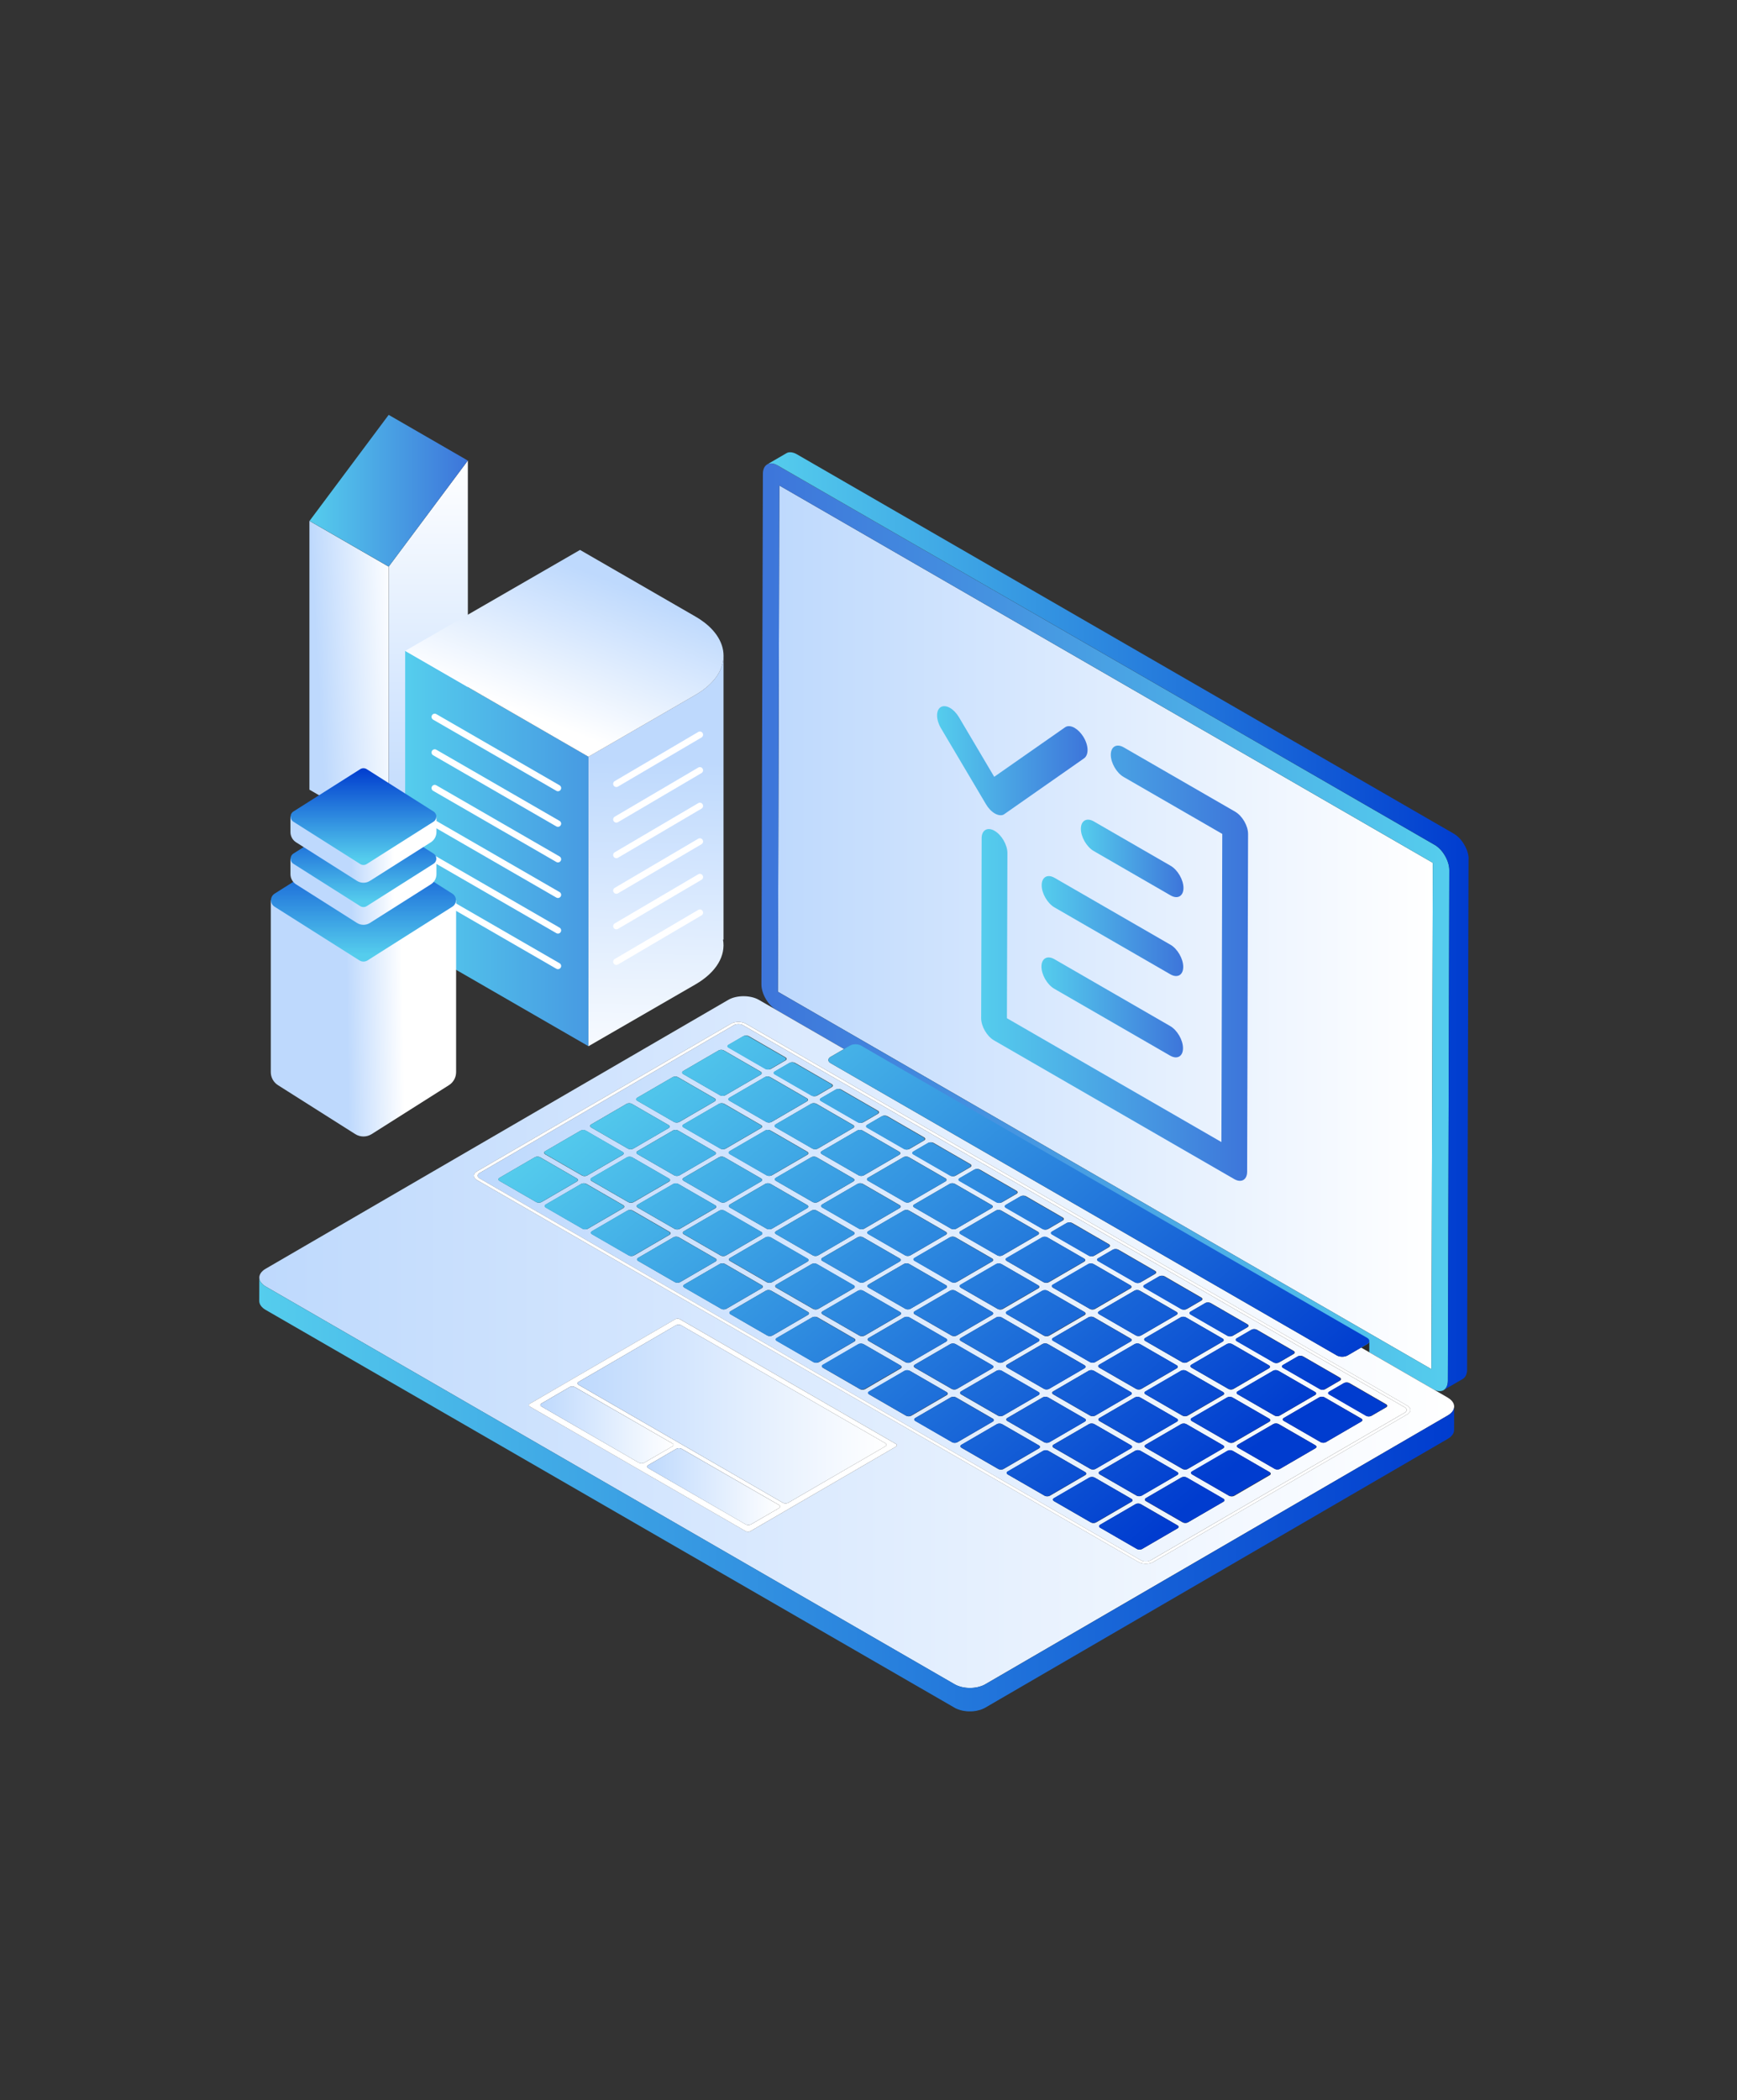 <svg width="67" height="81" viewBox="0 0 67 81" fill="none" xmlns="http://www.w3.org/2000/svg">
<rect x="0" y="0" width="67" height="81" fill="#333333" stroke="none"/>
<g clip-path="url(#clip0_313_2035)">
<path d="M55.267 33.276L55.211 52.802L30.005 38.249L30.06 18.723L55.267 33.276Z" fill="url(#paint0_linear_313_2035)"/>
<path d="M55.339 32.585C55.652 32.766 55.905 33.204 55.904 33.563L55.848 53.251C55.847 53.611 55.592 53.755 55.28 53.574L29.934 38.941C29.621 38.76 29.369 38.323 29.37 37.963L29.426 18.275C29.427 17.916 29.681 17.77 29.994 17.952L55.339 32.585ZM55.212 52.802L55.267 33.276L30.06 18.723L30.005 38.249L55.211 52.802" fill="url(#paint1_linear_313_2035)"/>
<path d="M56.647 33.131C56.647 33.123 56.647 33.115 56.647 33.106C56.647 33.097 56.647 33.087 56.646 33.079C56.646 33.074 56.646 33.071 56.645 33.066V33.061C56.645 33.061 56.644 33.055 56.644 33.051C56.643 33.043 56.642 33.033 56.641 33.023C56.64 33.014 56.638 33.004 56.636 32.995V32.993C56.635 32.984 56.633 32.975 56.632 32.967C56.63 32.957 56.628 32.947 56.626 32.937C56.626 32.933 56.624 32.93 56.623 32.926L56.621 32.92C56.621 32.92 56.62 32.911 56.619 32.908C56.616 32.898 56.614 32.888 56.611 32.878C56.609 32.871 56.606 32.863 56.605 32.856V32.852L56.602 32.848C56.599 32.839 56.596 32.829 56.593 32.819C56.589 32.81 56.586 32.8 56.583 32.79L56.581 32.785L56.579 32.781C56.577 32.775 56.575 32.768 56.572 32.763C56.569 32.754 56.565 32.745 56.561 32.736C56.558 32.729 56.556 32.723 56.552 32.716L56.55 32.712L56.549 32.709C56.544 32.7 56.541 32.69 56.536 32.682C56.532 32.672 56.527 32.661 56.522 32.652L56.519 32.647C56.519 32.647 56.517 32.643 56.515 32.641C56.511 32.633 56.508 32.626 56.503 32.618C56.498 32.608 56.493 32.598 56.486 32.589C56.484 32.584 56.481 32.578 56.478 32.574C56.477 32.572 56.476 32.57 56.474 32.568C56.469 32.56 56.464 32.551 56.459 32.543C56.451 32.531 56.444 32.519 56.437 32.506C56.436 32.505 56.434 32.503 56.433 32.501C56.422 32.484 56.41 32.468 56.399 32.452L56.397 32.45C56.389 32.439 56.38 32.428 56.372 32.417C56.365 32.408 56.358 32.399 56.351 32.392H56.35C56.343 32.382 56.335 32.373 56.328 32.364C56.321 32.356 56.313 32.348 56.306 32.34L56.302 32.336C56.302 32.336 56.3 32.334 56.299 32.333C56.294 32.328 56.288 32.321 56.283 32.316C56.275 32.308 56.267 32.3 56.26 32.292C56.257 32.29 56.254 32.288 56.252 32.285C56.251 32.284 56.249 32.282 56.247 32.28C56.243 32.277 56.239 32.272 56.235 32.269C56.227 32.261 56.218 32.254 56.209 32.247C56.206 32.243 56.203 32.241 56.198 32.238L56.192 32.234C56.192 32.234 56.187 32.229 56.183 32.227C56.175 32.221 56.166 32.214 56.159 32.208C56.153 32.203 56.146 32.199 56.14 32.194L56.137 32.192L56.133 32.189C56.125 32.184 56.117 32.179 56.11 32.173C56.102 32.168 56.094 32.164 56.086 32.158L56.081 32.155L30.737 17.52C30.73 17.516 30.724 17.513 30.718 17.51C30.71 17.506 30.703 17.502 30.695 17.498C30.689 17.495 30.685 17.494 30.68 17.491L30.676 17.489L30.672 17.487C30.664 17.484 30.657 17.48 30.649 17.478C30.641 17.474 30.634 17.471 30.626 17.469C30.625 17.469 30.624 17.469 30.623 17.468H30.619C30.614 17.465 30.609 17.464 30.604 17.462C30.596 17.459 30.588 17.457 30.58 17.456C30.576 17.455 30.573 17.454 30.568 17.453H30.563C30.563 17.453 30.559 17.451 30.556 17.451C30.547 17.449 30.54 17.448 30.532 17.446C30.526 17.446 30.522 17.445 30.517 17.444H30.511C30.511 17.444 30.508 17.444 30.506 17.444C30.497 17.444 30.489 17.443 30.48 17.443C30.476 17.443 30.472 17.443 30.468 17.443C30.466 17.443 30.462 17.443 30.46 17.443C30.457 17.443 30.454 17.443 30.451 17.443C30.44 17.444 30.429 17.445 30.419 17.447C30.419 17.447 30.414 17.449 30.412 17.449C30.4 17.451 30.39 17.454 30.379 17.457C30.379 17.457 30.377 17.457 30.377 17.458C30.362 17.464 30.347 17.471 30.334 17.479L29.59 17.911C29.604 17.903 29.618 17.896 29.634 17.89C29.645 17.886 29.657 17.884 29.669 17.881C29.672 17.881 29.674 17.879 29.676 17.879C29.69 17.876 29.704 17.875 29.718 17.874C29.721 17.874 29.724 17.874 29.727 17.874C29.741 17.874 29.755 17.874 29.77 17.874C29.772 17.874 29.773 17.874 29.775 17.874C29.79 17.876 29.806 17.877 29.822 17.881H29.827C29.844 17.885 29.86 17.89 29.877 17.896H29.88C29.898 17.903 29.916 17.91 29.934 17.919L29.937 17.92C29.956 17.929 29.974 17.939 29.994 17.949L55.339 32.583C55.358 32.594 55.377 32.605 55.396 32.618L55.4 32.621C55.417 32.633 55.434 32.647 55.451 32.66L55.457 32.664C55.473 32.677 55.489 32.691 55.505 32.706L55.51 32.711C55.526 32.726 55.542 32.742 55.557 32.759L55.561 32.762C55.578 32.78 55.593 32.798 55.609 32.817C55.625 32.836 55.641 32.856 55.656 32.876C55.669 32.895 55.682 32.914 55.694 32.933C55.702 32.945 55.71 32.958 55.717 32.97C55.723 32.98 55.729 32.99 55.735 33.001C55.738 33.006 55.741 33.01 55.744 33.016C55.754 33.033 55.763 33.051 55.772 33.068C55.773 33.07 55.774 33.072 55.776 33.074C55.786 33.096 55.797 33.118 55.806 33.14L55.808 33.144C55.818 33.165 55.827 33.187 55.834 33.209L55.836 33.214C55.844 33.236 55.852 33.258 55.859 33.281V33.285C55.867 33.306 55.872 33.328 55.877 33.349L55.879 33.356C55.884 33.377 55.889 33.4 55.892 33.422C55.896 33.446 55.898 33.468 55.9 33.49V33.495C55.902 33.517 55.904 33.539 55.903 33.561L55.847 53.248C55.847 53.27 55.846 53.29 55.844 53.31V53.316C55.841 53.334 55.839 53.352 55.836 53.368L55.834 53.375C55.831 53.392 55.827 53.408 55.822 53.423C55.822 53.425 55.82 53.428 55.819 53.431C55.815 53.445 55.81 53.459 55.804 53.471C55.804 53.473 55.803 53.474 55.802 53.475C55.795 53.489 55.788 53.503 55.779 53.517C55.768 53.535 55.755 53.551 55.74 53.565C55.736 53.568 55.733 53.572 55.729 53.575C55.714 53.589 55.699 53.602 55.682 53.612L56.425 53.18C56.443 53.17 56.458 53.157 56.472 53.143C56.476 53.14 56.479 53.136 56.483 53.133C56.497 53.118 56.51 53.102 56.522 53.084C56.53 53.071 56.537 53.059 56.543 53.045V53.043C56.543 53.043 56.545 53.041 56.546 53.039C56.55 53.03 56.554 53.021 56.557 53.013C56.559 53.008 56.561 53.003 56.562 52.998C56.563 52.996 56.564 52.993 56.564 52.991C56.564 52.988 56.566 52.985 56.567 52.983C56.57 52.973 56.572 52.964 56.575 52.954C56.575 52.95 56.577 52.947 56.577 52.943L56.578 52.936C56.578 52.936 56.58 52.929 56.58 52.926C56.582 52.917 56.583 52.908 56.585 52.899C56.585 52.893 56.586 52.888 56.586 52.883V52.878C56.586 52.878 56.587 52.873 56.587 52.871C56.587 52.863 56.588 52.854 56.589 52.844C56.589 52.836 56.589 52.826 56.589 52.817V52.815L56.217 53.031L56.589 52.815L56.645 33.128L56.647 33.131Z" fill="url(#paint2_linear_313_2035)"/>
<path d="M54.18 54.272C54.28 54.331 54.281 54.425 54.18 54.483L44.378 60.18C44.278 60.238 44.115 60.238 44.014 60.18L18.499 45.448C18.399 45.391 18.398 45.296 18.498 45.238L28.301 39.541C28.401 39.483 28.565 39.483 28.665 39.541L54.18 54.272ZM40.479 55.621L41.842 54.828C41.898 54.796 41.898 54.743 41.842 54.711L40.425 53.893C40.369 53.861 40.277 53.861 40.221 53.893L38.857 54.686C38.801 54.718 38.801 54.772 38.857 54.804L40.275 55.622C40.331 55.654 40.422 55.654 40.478 55.622M42.26 56.651L43.624 55.858C43.68 55.826 43.68 55.772 43.624 55.741L42.207 54.923C42.151 54.891 42.059 54.891 42.003 54.923L40.639 55.715C40.583 55.748 40.583 55.801 40.639 55.834L42.056 56.651C42.112 56.684 42.203 56.684 42.26 56.651M44.042 57.68L45.406 56.888C45.462 56.856 45.462 56.802 45.406 56.771L43.989 55.953C43.933 55.92 43.841 55.92 43.785 55.953L42.421 56.745C42.365 56.778 42.365 56.831 42.421 56.864L43.838 57.681C43.894 57.714 43.985 57.714 44.041 57.681M35.129 52.536L36.493 51.743C36.549 51.711 36.549 51.658 36.493 51.626L35.076 50.808C35.02 50.776 34.928 50.776 34.871 50.808L33.508 51.601C33.452 51.633 33.452 51.687 33.508 51.719L34.925 52.537C34.981 52.569 35.072 52.569 35.128 52.537M36.911 53.566L38.275 52.773C38.331 52.741 38.331 52.687 38.275 52.656L36.857 51.838C36.801 51.806 36.709 51.806 36.653 51.838L35.289 52.63C35.233 52.663 35.233 52.716 35.289 52.749L36.707 53.566C36.763 53.599 36.854 53.599 36.91 53.566M42.246 54.595L43.61 53.802C43.665 53.77 43.665 53.717 43.61 53.685L42.193 52.867C42.137 52.835 42.045 52.835 41.99 52.867L40.626 53.66C40.57 53.693 40.571 53.745 40.628 53.778L42.045 54.595C42.101 54.628 42.191 54.628 42.247 54.595M45.822 58.712L47.186 57.92C47.242 57.887 47.242 57.835 47.186 57.802L45.77 56.984C45.713 56.952 45.621 56.952 45.565 56.984L44.202 57.777C44.145 57.809 44.145 57.863 44.202 57.895L45.618 58.713C45.674 58.745 45.765 58.745 45.821 58.713M31.562 50.48L32.926 49.688C32.982 49.655 32.982 49.602 32.926 49.57L31.509 48.752C31.453 48.72 31.361 48.72 31.305 48.752L29.942 49.545C29.886 49.577 29.886 49.63 29.942 49.662L31.359 50.48C31.415 50.512 31.506 50.512 31.562 50.48ZM29.779 49.451L31.143 48.659C31.199 48.626 31.199 48.573 31.143 48.541L29.726 47.724C29.67 47.691 29.579 47.691 29.523 47.724L28.159 48.516C28.103 48.548 28.103 48.601 28.159 48.633L29.576 49.451C29.632 49.483 29.723 49.483 29.779 49.451ZM22.65 45.334L24.014 44.542C24.07 44.51 24.07 44.457 24.014 44.425L22.596 43.607C22.54 43.575 22.449 43.575 22.393 43.607L21.029 44.399C20.973 44.432 20.973 44.484 21.029 44.517L22.447 45.334C22.503 45.367 22.594 45.367 22.65 45.334ZM38.693 54.596L40.056 53.804C40.112 53.772 40.112 53.718 40.056 53.687L38.639 52.868C38.583 52.836 38.493 52.836 38.437 52.868L37.073 53.66C37.017 53.693 37.017 53.745 37.073 53.778L38.49 54.596C38.546 54.629 38.637 54.629 38.693 54.596M27.999 48.421L29.362 47.629C29.418 47.596 29.418 47.544 29.362 47.511L27.945 46.694C27.889 46.661 27.798 46.661 27.742 46.694L26.378 47.486C26.322 47.518 26.322 47.571 26.378 47.603L27.795 48.421C27.851 48.453 27.942 48.453 27.999 48.421ZM44.03 55.624L45.394 54.831C45.449 54.799 45.449 54.746 45.394 54.714L43.976 53.896C43.92 53.864 43.828 53.864 43.773 53.896L42.408 54.689C42.352 54.722 42.353 54.774 42.41 54.807L43.827 55.624C43.883 55.657 43.974 55.657 44.03 55.624ZM45.812 56.653L47.177 55.86C47.232 55.828 47.232 55.775 47.177 55.743L45.76 54.925C45.704 54.892 45.612 54.892 45.557 54.925L44.193 55.718C44.137 55.751 44.138 55.803 44.195 55.836L45.612 56.653C45.668 56.686 45.758 56.686 45.814 56.653M38.685 52.537L40.048 51.743C40.104 51.711 40.104 51.658 40.048 51.626L38.631 50.808C38.575 50.776 38.483 50.776 38.428 50.808L37.064 51.602C37.008 51.634 37.009 51.687 37.066 51.719L38.483 52.537C38.539 52.569 38.629 52.569 38.685 52.537M36.903 51.508L38.267 50.715C38.323 50.682 38.323 50.63 38.267 50.597L36.85 49.779C36.794 49.747 36.702 49.747 36.647 49.779L35.283 50.573C35.227 50.605 35.228 50.658 35.285 50.69L36.702 51.508C36.758 51.54 36.849 51.54 36.905 51.508M38.708 56.655L40.073 55.862C40.129 55.829 40.128 55.777 40.073 55.744L38.656 54.927C38.6 54.894 38.508 54.893 38.452 54.927L37.089 55.72C37.033 55.752 37.033 55.805 37.09 55.837L38.508 56.655C38.564 56.687 38.655 56.687 38.71 56.655M45.798 52.536L47.161 51.743C47.217 51.71 47.217 51.658 47.161 51.625L45.744 50.807C45.688 50.775 45.596 50.775 45.541 50.807L44.176 51.601C44.12 51.633 44.121 51.686 44.178 51.718L45.595 52.536C45.651 52.568 45.742 52.568 45.798 52.536ZM44.026 53.566L45.39 52.773C45.446 52.741 45.445 52.688 45.39 52.656L43.973 51.838C43.917 51.806 43.826 51.805 43.77 51.838L42.406 52.63C42.35 52.663 42.35 52.716 42.406 52.749L43.823 53.566C43.879 53.599 43.97 53.599 44.026 53.566M24.439 46.364L25.803 45.572C25.859 45.539 25.86 45.487 25.803 45.454L24.386 44.637C24.33 44.604 24.239 44.604 24.183 44.637L22.819 45.429C22.763 45.462 22.763 45.514 22.819 45.547L24.236 46.364C24.292 46.397 24.383 46.397 24.439 46.364ZM33.352 51.51L34.715 50.717C34.772 50.685 34.772 50.631 34.715 50.6L33.298 49.782C33.242 49.75 33.151 49.75 33.095 49.782L31.731 50.574C31.675 50.607 31.675 50.659 31.731 50.692L33.148 51.51C33.205 51.542 33.296 51.542 33.352 51.51ZM26.222 47.393L27.586 46.601C27.642 46.568 27.642 46.516 27.586 46.483L26.169 45.666C26.113 45.633 26.021 45.633 25.965 45.666L24.602 46.458C24.546 46.49 24.546 46.543 24.602 46.575L26.019 47.393C26.075 47.425 26.166 47.425 26.222 47.393ZM49.363 54.595L50.727 53.802C50.783 53.77 50.783 53.717 50.727 53.685L49.31 52.867C49.254 52.835 49.162 52.835 49.107 52.867L47.743 53.66C47.687 53.693 47.688 53.745 47.745 53.778L49.162 54.595C49.218 54.628 49.309 54.628 49.365 54.595M47.582 53.566L48.947 52.773C49.002 52.741 49.002 52.688 48.947 52.656L47.529 51.838C47.473 51.806 47.381 51.806 47.326 51.838L45.962 52.631C45.906 52.664 45.907 52.716 45.964 52.749L47.381 53.566C47.437 53.599 47.528 53.599 47.584 53.566M40.496 57.686L41.86 56.892C41.916 56.86 41.915 56.807 41.86 56.775L40.443 55.957C40.387 55.925 40.295 55.924 40.239 55.957L38.876 56.751C38.821 56.783 38.821 56.836 38.877 56.868L40.295 57.686C40.351 57.718 40.442 57.718 40.497 57.686M47.596 55.625L48.96 54.833C49.016 54.8 49.015 54.748 48.96 54.715L47.542 53.898C47.486 53.865 47.395 53.864 47.339 53.898L45.975 54.69C45.919 54.722 45.919 54.776 45.975 54.808L47.393 55.626C47.449 55.658 47.54 55.658 47.596 55.626M42.28 58.715L43.643 57.922C43.7 57.89 43.699 57.837 43.643 57.805L42.226 56.987C42.17 56.955 42.079 56.954 42.023 56.987L40.659 57.78C40.604 57.813 40.604 57.865 40.661 57.898L42.078 58.715C42.134 58.748 42.225 58.748 42.281 58.715M45.814 54.597L47.178 53.805C47.234 53.772 47.233 53.72 47.178 53.687L45.761 52.87C45.705 52.837 45.614 52.836 45.557 52.87L44.194 53.662C44.138 53.694 44.138 53.748 44.194 53.78L45.611 54.598C45.667 54.63 45.758 54.63 45.814 54.598M40.456 49.452L41.82 48.659C41.876 48.626 41.876 48.574 41.82 48.541L40.403 47.724C40.347 47.691 40.255 47.691 40.2 47.724L38.836 48.517C38.78 48.549 38.781 48.602 38.838 48.634L40.255 49.452C40.311 49.484 40.401 49.484 40.458 49.452M35.152 54.6L36.516 53.807C36.572 53.774 36.571 53.722 36.516 53.689L35.098 52.871C35.042 52.839 34.951 52.838 34.895 52.871L33.531 53.665C33.476 53.697 33.476 53.75 33.533 53.782L34.95 54.6C35.006 54.632 35.097 54.632 35.153 54.6M38.686 50.481L40.05 49.689C40.106 49.657 40.105 49.604 40.05 49.572L38.633 48.754C38.577 48.722 38.486 48.721 38.43 48.754L37.066 49.546C37.01 49.579 37.01 49.632 37.066 49.665L38.483 50.482C38.539 50.515 38.63 50.515 38.686 50.482M42.24 50.482L43.605 49.689C43.66 49.657 43.66 49.604 43.605 49.572L42.188 48.754C42.132 48.722 42.039 48.722 41.984 48.754L40.621 49.547C40.565 49.58 40.565 49.632 40.622 49.665L42.039 50.482C42.096 50.515 42.186 50.515 42.242 50.482M40.471 51.512L41.834 50.72C41.891 50.688 41.89 50.635 41.834 50.602L40.417 49.785C40.361 49.752 40.27 49.752 40.214 49.785L38.85 50.577C38.794 50.609 38.794 50.663 38.85 50.695L40.267 51.513C40.324 51.545 40.415 51.545 40.471 51.513M33.372 53.574L34.736 52.78C34.792 52.748 34.791 52.695 34.736 52.663L33.318 51.845C33.262 51.813 33.171 51.812 33.115 51.845L31.751 52.638C31.696 52.671 31.696 52.723 31.753 52.756L33.17 53.574C33.226 53.606 33.318 53.606 33.373 53.574M47.611 57.688L48.975 56.895C49.03 56.863 49.031 56.81 48.975 56.778L47.558 55.96C47.502 55.928 47.41 55.928 47.355 55.96L45.991 56.753C45.935 56.785 45.936 56.838 45.993 56.87L47.409 57.688C47.465 57.721 47.556 57.721 47.612 57.688M24.425 44.3L25.789 43.507C25.844 43.475 25.845 43.422 25.789 43.39L24.372 42.572C24.316 42.539 24.225 42.539 24.17 42.572L22.806 43.365C22.75 43.398 22.75 43.45 22.806 43.483L24.223 44.3C24.279 44.333 24.369 44.333 24.425 44.3ZM40.468 53.562L41.832 52.769C41.887 52.736 41.887 52.684 41.832 52.651L40.415 51.833C40.359 51.8 40.268 51.801 40.213 51.833L38.849 52.626C38.793 52.658 38.793 52.711 38.849 52.743L40.267 53.561C40.323 53.594 40.413 53.594 40.469 53.561M33.339 49.445L34.703 48.652C34.758 48.619 34.759 48.567 34.703 48.534L33.286 47.717C33.23 47.684 33.139 47.684 33.084 47.717L31.72 48.51C31.664 48.542 31.664 48.595 31.72 48.627L33.137 49.445C33.193 49.477 33.283 49.477 33.339 49.445ZM31.557 48.416L32.92 47.623C32.976 47.59 32.976 47.538 32.92 47.505L31.503 46.688C31.447 46.655 31.356 46.655 31.301 46.688L29.937 47.481C29.881 47.513 29.881 47.566 29.937 47.598L31.354 48.416C31.41 48.448 31.501 48.448 31.557 48.416ZM29.774 47.387L31.138 46.594C31.193 46.561 31.194 46.509 31.138 46.476L29.721 45.659C29.665 45.626 29.573 45.626 29.518 45.659L28.154 46.452C28.098 46.484 28.098 46.537 28.154 46.569L29.571 47.387C29.627 47.419 29.717 47.419 29.773 47.387M27.991 46.358L29.355 45.565C29.41 45.532 29.411 45.48 29.355 45.447L27.938 44.63C27.882 44.597 27.791 44.597 27.736 44.63L26.372 45.423C26.316 45.455 26.316 45.508 26.372 45.54L27.789 46.358C27.845 46.39 27.936 46.39 27.992 46.358M35.121 50.474L36.486 49.681C36.541 49.649 36.541 49.596 36.486 49.564L35.069 48.746C35.013 48.714 34.921 48.714 34.866 48.746L33.502 49.539C33.446 49.572 33.446 49.624 33.502 49.657L34.919 50.474C34.975 50.507 35.065 50.507 35.121 50.474ZM26.209 45.329L27.573 44.536C27.629 44.504 27.63 44.451 27.573 44.419L26.156 43.601C26.1 43.568 26.009 43.568 25.954 43.601L24.59 44.394C24.534 44.426 24.534 44.479 24.59 44.511L26.007 45.329C26.064 45.361 26.154 45.361 26.21 45.329M51.143 55.619L52.507 54.826C52.562 54.794 52.563 54.741 52.507 54.708L51.09 53.891C51.034 53.858 50.942 53.858 50.887 53.891L49.523 54.684C49.467 54.716 49.468 54.769 49.525 54.801L50.941 55.619C50.997 55.651 51.088 55.651 51.144 55.619M44.056 59.738L45.421 58.945C45.477 58.913 45.477 58.86 45.421 58.828L44.004 58.01C43.948 57.977 43.857 57.977 43.801 58.01L42.437 58.803C42.382 58.835 42.382 58.888 42.439 58.92L43.855 59.738C43.911 59.771 44.003 59.771 44.058 59.738M49.374 56.649L50.738 55.856C50.794 55.824 50.794 55.772 50.738 55.739L49.322 54.921C49.266 54.889 49.174 54.888 49.118 54.921L47.755 55.714C47.699 55.746 47.699 55.8 47.755 55.832L49.171 56.65C49.227 56.682 49.318 56.682 49.374 56.65M44.017 51.504L45.381 50.711C45.437 50.679 45.437 50.626 45.381 50.594L43.964 49.775C43.908 49.743 43.818 49.744 43.763 49.775L42.398 50.568C42.342 50.601 42.342 50.653 42.398 50.685L43.815 51.503C43.871 51.536 43.962 51.536 44.018 51.503M31.551 46.358L32.914 45.566C32.971 45.533 32.971 45.481 32.914 45.448L31.497 44.631C31.441 44.598 31.351 44.598 31.295 44.631L29.931 45.423C29.875 45.455 29.875 45.508 29.931 45.54L31.348 46.358C31.404 46.39 31.495 46.39 31.552 46.358M33.323 45.328L34.687 44.535C34.743 44.503 34.743 44.45 34.687 44.418L33.27 43.6C33.214 43.568 33.123 43.568 33.068 43.6L31.703 44.393C31.647 44.425 31.647 44.478 31.703 44.511L33.12 45.328C33.176 45.361 33.267 45.361 33.323 45.328ZM20.887 46.36L22.251 45.567C22.307 45.534 22.307 45.482 22.251 45.449L20.834 44.632C20.778 44.599 20.688 44.599 20.631 44.632L19.268 45.425C19.213 45.457 19.212 45.51 19.268 45.542L20.685 46.36C20.741 46.392 20.832 46.392 20.887 46.36ZM36.888 47.386L38.252 46.593C38.307 46.56 38.308 46.508 38.252 46.475L36.834 45.658C36.779 45.625 36.687 45.625 36.632 45.658L35.268 46.451C35.212 46.483 35.212 46.536 35.268 46.568L36.686 47.386C36.742 47.419 36.832 47.419 36.888 47.386ZM26.204 43.27L27.567 42.477C27.623 42.445 27.623 42.392 27.567 42.36L26.15 41.542C26.094 41.51 26.004 41.51 25.948 41.542L24.584 42.334C24.528 42.367 24.528 42.419 24.584 42.452L26.001 43.27C26.057 43.302 26.148 43.302 26.205 43.27M27.976 42.24L29.34 41.447C29.395 41.414 29.396 41.362 29.34 41.329L27.922 40.511C27.866 40.479 27.775 40.479 27.72 40.511L26.355 41.305C26.299 41.337 26.299 41.39 26.355 41.422L27.773 42.24C27.829 42.272 27.919 42.272 27.975 42.24M29.8 51.504L31.163 50.711C31.219 50.679 31.219 50.626 31.163 50.594L29.746 49.776C29.69 49.744 29.6 49.744 29.544 49.776L28.18 50.569C28.125 50.602 28.124 50.654 28.18 50.687L29.597 51.504C29.653 51.537 29.744 51.537 29.8 51.504ZM36.929 55.621L38.293 54.828C38.349 54.795 38.348 54.743 38.293 54.71L36.876 53.892C36.82 53.859 36.73 53.859 36.674 53.892L35.31 54.685C35.255 54.717 35.254 54.77 35.31 54.801L36.728 55.62C36.784 55.652 36.875 55.652 36.93 55.62M35.105 46.355L36.47 45.562C36.525 45.53 36.525 45.477 36.47 45.445L35.053 44.627C34.997 44.595 34.906 44.595 34.85 44.627L33.486 45.42C33.43 45.453 33.43 45.505 33.486 45.538L34.903 46.355C34.959 46.388 35.049 46.388 35.105 46.355ZM26.235 49.446L27.599 48.653C27.655 48.62 27.655 48.567 27.599 48.535L26.182 47.717C26.126 47.685 26.035 47.685 25.979 47.717L24.616 48.511C24.56 48.543 24.56 48.596 24.616 48.628L26.033 49.446C26.089 49.478 26.18 49.478 26.235 49.446ZM42.246 52.531L43.61 51.738C43.666 51.706 43.665 51.653 43.61 51.621L42.193 50.802C42.137 50.77 42.047 50.77 41.991 50.802L40.628 51.595C40.572 51.627 40.572 51.68 40.628 51.712L42.045 52.531C42.101 52.563 42.192 52.563 42.248 52.531M28.02 50.474L29.383 49.681C29.439 49.649 29.439 49.596 29.383 49.564L27.966 48.746C27.91 48.714 27.82 48.714 27.764 48.746L26.4 49.539C26.345 49.572 26.344 49.624 26.4 49.657L27.817 50.474C27.873 50.507 27.964 50.507 28.02 50.474ZM35.118 48.414L36.482 47.622C36.538 47.589 36.538 47.537 36.482 47.504L35.065 46.687C35.009 46.654 34.919 46.654 34.863 46.687L33.499 47.479C33.443 47.511 33.443 47.564 33.499 47.596L34.916 48.414C34.972 48.447 35.063 48.447 35.119 48.414M33.337 47.385L34.7 46.593C34.757 46.56 34.756 46.508 34.7 46.475L33.283 45.658C33.227 45.625 33.137 45.625 33.081 45.658L31.717 46.45C31.661 46.483 31.661 46.535 31.717 46.568L33.134 47.385C33.19 47.418 33.282 47.418 33.338 47.385M38.674 48.414L40.038 47.621C40.093 47.589 40.093 47.536 40.038 47.504L38.621 46.686C38.565 46.653 38.473 46.653 38.418 46.686L37.054 47.479C36.998 47.511 36.998 47.564 37.054 47.596L38.472 48.414C38.528 48.447 38.618 48.447 38.674 48.414ZM29.762 43.269L31.126 42.475C31.181 42.443 31.182 42.391 31.126 42.358L29.709 41.54C29.652 41.508 29.561 41.508 29.506 41.54L28.142 42.334C28.086 42.366 28.086 42.419 28.142 42.451L29.559 43.269C29.616 43.301 29.706 43.301 29.762 43.269ZM31.544 44.298L32.908 43.504C32.964 43.472 32.964 43.419 32.908 43.387L31.491 42.569C31.435 42.537 31.344 42.537 31.289 42.569L29.925 43.362C29.869 43.395 29.869 43.447 29.925 43.48L31.342 44.298C31.398 44.33 31.488 44.33 31.544 44.298ZM22.674 47.388L24.039 46.595C24.095 46.562 24.095 46.51 24.039 46.477L22.622 45.66C22.566 45.627 22.476 45.627 22.419 45.66L21.056 46.453C21 46.485 21 46.538 21.056 46.57L22.473 47.388C22.529 47.42 22.62 47.42 22.675 47.388M27.992 44.298L29.355 43.506C29.411 43.474 29.411 43.421 29.355 43.389L27.938 42.571C27.882 42.539 27.792 42.539 27.736 42.571L26.372 43.363C26.316 43.396 26.316 43.448 26.372 43.481L27.789 44.298C27.845 44.331 27.936 44.331 27.992 44.298M31.588 52.533L32.953 51.74C33.009 51.708 33.008 51.655 32.953 51.623L31.536 50.805C31.48 50.773 31.389 50.773 31.333 50.805L29.97 51.598C29.914 51.63 29.913 51.683 29.97 51.715L31.387 52.533C31.443 52.566 31.534 52.566 31.589 52.533M36.906 49.444L38.269 48.652C38.325 48.619 38.324 48.567 38.269 48.534L36.852 47.717C36.796 47.684 36.706 47.684 36.65 47.717L35.286 48.509C35.23 48.541 35.23 48.594 35.286 48.626L36.703 49.444C36.759 49.476 36.85 49.476 36.906 49.444M24.46 48.417L25.824 47.623C25.88 47.591 25.88 47.538 25.824 47.506L24.407 46.688C24.351 46.656 24.261 46.656 24.205 46.688L22.84 47.482C22.785 47.514 22.784 47.567 22.84 47.599L24.257 48.417C24.313 48.449 24.404 48.449 24.46 48.417M29.776 45.327L31.14 44.535C31.196 44.503 31.196 44.45 31.14 44.418L29.723 43.6C29.666 43.568 29.576 43.568 29.52 43.6L28.156 44.392C28.1 44.425 28.099 44.477 28.156 44.51L29.573 45.327C29.63 45.36 29.721 45.36 29.777 45.327M47.555 51.516L48.117 51.189C48.173 51.156 48.173 51.104 48.117 51.071L46.7 50.254C46.644 50.221 46.553 50.22 46.497 50.254L45.934 50.581C45.878 50.613 45.879 50.666 45.936 50.698L47.353 51.516C47.409 51.548 47.5 51.548 47.556 51.516M49.338 52.545L49.901 52.218C49.957 52.185 49.956 52.133 49.901 52.1L48.484 51.283C48.428 51.25 48.337 51.249 48.28 51.283L47.718 51.609C47.662 51.642 47.663 51.694 47.719 51.727L49.137 52.545C49.193 52.577 49.283 52.577 49.339 52.545M51.122 53.574L51.684 53.247C51.74 53.214 51.74 53.162 51.684 53.129L50.267 52.312C50.211 52.279 50.12 52.278 50.064 52.312L49.501 52.638C49.445 52.671 49.446 52.723 49.503 52.756L50.92 53.574C50.976 53.606 51.066 53.606 51.123 53.574M43.993 49.457L44.556 49.13C44.612 49.098 44.611 49.045 44.556 49.013L43.139 48.195C43.083 48.163 42.991 48.162 42.935 48.195L42.373 48.522C42.316 48.554 42.317 48.607 42.374 48.639L43.791 49.457C43.848 49.489 43.938 49.489 43.994 49.457M42.211 48.428L42.774 48.101C42.83 48.069 42.829 48.016 42.774 47.984L41.357 47.166C41.301 47.134 41.21 47.133 41.154 47.166L40.591 47.493C40.535 47.525 40.536 47.578 40.593 47.61L42.01 48.428C42.066 48.461 42.156 48.461 42.212 48.428M52.906 54.602L53.469 54.276C53.525 54.243 53.525 54.191 53.469 54.158L52.053 53.34C51.996 53.308 51.905 53.307 51.849 53.34L51.286 53.667C51.23 53.7 51.231 53.752 51.288 53.785L52.705 54.602C52.761 54.635 52.851 54.635 52.907 54.602M36.865 45.34L37.428 45.014C37.484 44.981 37.483 44.929 37.428 44.896L36.011 44.078C35.955 44.046 35.864 44.046 35.808 44.078L35.246 44.405C35.19 44.438 35.19 44.49 35.246 44.523L36.663 45.34C36.719 45.373 36.809 45.373 36.865 45.34ZM45.777 50.486L46.34 50.159C46.396 50.127 46.395 50.074 46.34 50.042L44.923 49.223C44.867 49.191 44.777 49.191 44.721 49.223L44.159 49.55C44.103 49.582 44.103 49.635 44.159 49.666L45.576 50.485C45.632 50.517 45.722 50.517 45.778 50.485M35.084 44.31L35.646 43.983C35.702 43.95 35.702 43.898 35.646 43.865L34.229 43.048C34.173 43.015 34.083 43.015 34.026 43.048L33.464 43.375C33.408 43.407 33.408 43.46 33.464 43.492L34.881 44.31C34.937 44.342 35.027 44.342 35.084 44.31ZM38.649 46.368L39.211 46.042C39.267 46.009 39.267 45.957 39.211 45.924L37.794 45.106C37.738 45.074 37.648 45.074 37.592 45.106L37.029 45.433C36.973 45.466 36.973 45.518 37.029 45.551L38.446 46.368C38.502 46.401 38.593 46.401 38.649 46.368ZM29.736 41.223L30.299 40.896C30.355 40.864 30.355 40.811 30.299 40.779L28.882 39.961C28.826 39.929 28.736 39.929 28.68 39.961L28.117 40.288C28.061 40.32 28.061 40.373 28.117 40.405L29.534 41.223C29.59 41.256 29.68 41.256 29.736 41.223ZM33.302 43.282L33.864 42.955C33.92 42.922 33.92 42.87 33.864 42.837L32.447 42.02C32.391 41.987 32.301 41.987 32.245 42.02L31.682 42.347C31.626 42.379 31.626 42.432 31.682 42.464L33.099 43.282C33.155 43.314 33.246 43.314 33.302 43.282ZM40.431 47.398L40.994 47.071C41.05 47.039 41.049 46.986 40.994 46.954L39.577 46.136C39.521 46.104 39.431 46.104 39.374 46.136L38.812 46.463C38.756 46.496 38.756 46.548 38.812 46.581L40.229 47.398C40.285 47.431 40.375 47.431 40.431 47.398ZM31.519 42.253L32.082 41.926C32.138 41.894 32.138 41.841 32.082 41.809L30.665 40.991C30.608 40.959 30.518 40.959 30.462 40.991L29.899 41.318C29.843 41.35 29.843 41.403 29.899 41.435L31.317 42.253C31.373 42.285 31.463 42.285 31.519 42.253Z" fill="url(#paint3_linear_313_2035)"/>
<path d="M52.813 51.747C52.813 51.747 52.813 51.749 52.812 51.751C52.809 51.76 52.805 51.769 52.798 51.778C52.798 51.779 52.797 51.781 52.795 51.783C52.789 51.792 52.781 51.8 52.771 51.809C52.765 51.815 52.758 51.82 52.75 51.824C52.744 51.829 52.739 51.833 52.732 51.837L52.499 51.972L52.496 52.873L52.729 52.738L52.733 52.736C52.738 52.733 52.742 52.73 52.748 52.726C52.755 52.721 52.763 52.716 52.769 52.71C52.769 52.71 52.77 52.709 52.77 52.709C52.777 52.702 52.784 52.695 52.789 52.689C52.79 52.687 52.791 52.686 52.792 52.685C52.793 52.683 52.795 52.681 52.796 52.68C52.798 52.677 52.799 52.674 52.801 52.672C52.805 52.666 52.807 52.66 52.809 52.655C52.809 52.655 52.809 52.653 52.809 52.652C52.809 52.651 52.809 52.651 52.81 52.649C52.811 52.645 52.812 52.642 52.813 52.638C52.814 52.633 52.815 52.627 52.815 52.622V52.619L52.818 51.718C52.818 51.729 52.816 51.738 52.812 51.749L52.813 51.747Z" fill="#2A2A2A"/>
<path d="M55.843 53.902C56.171 54.092 56.173 54.398 55.847 54.587L38.003 64.957C37.677 65.147 37.147 65.147 36.82 64.957L10.25 49.617C9.922 49.428 9.92 49.121 10.246 48.932L28.09 38.562C28.415 38.373 28.946 38.373 29.273 38.562L32.557 40.458L32.037 40.76C31.923 40.827 31.923 40.936 32.039 41.002L51.563 52.274C51.679 52.34 51.866 52.34 51.981 52.274L52.501 51.971L55.844 53.901L55.843 53.902ZM44.482 60.24L54.285 54.544C54.443 54.452 54.442 54.304 54.283 54.212L28.769 39.481C28.611 39.39 28.355 39.389 28.197 39.481L18.394 45.178C18.238 45.269 18.239 45.418 18.397 45.509L43.912 60.239C44.071 60.331 44.326 60.331 44.484 60.239M28.945 59.053L34.558 55.791C34.607 55.762 34.607 55.715 34.558 55.687L26.227 50.878C26.178 50.849 26.096 50.849 26.047 50.878L20.434 54.14C20.384 54.169 20.386 54.215 20.435 54.244L28.766 59.054C28.815 59.083 28.895 59.083 28.945 59.054" fill="url(#paint4_linear_313_2035)"/>
<path d="M54.284 54.212C54.443 54.304 54.444 54.452 54.286 54.544L44.483 60.24C44.327 60.332 44.07 60.332 43.911 60.24L18.396 45.509C18.238 45.418 18.237 45.269 18.393 45.178L28.196 39.481C28.354 39.389 28.611 39.39 28.769 39.481L54.284 54.212ZM44.379 60.18L54.182 54.483C54.282 54.425 54.282 54.331 54.181 54.272L28.665 39.541C28.565 39.483 28.401 39.483 28.301 39.541L18.499 45.237C18.399 45.295 18.4 45.39 18.5 45.447L44.014 60.178C44.115 60.237 44.278 60.237 44.378 60.178" fill="white"/>
<path d="M34.556 55.688C34.605 55.717 34.606 55.764 34.556 55.792L28.942 59.054C28.893 59.083 28.813 59.083 28.764 59.054L20.433 54.244C20.384 54.215 20.382 54.169 20.432 54.14L26.045 50.878C26.094 50.849 26.175 50.85 26.225 50.878L34.556 55.687V55.688ZM30.402 57.957L34.15 55.779C34.206 55.746 34.206 55.693 34.15 55.66L26.274 51.113C26.217 51.079 26.126 51.08 26.07 51.113L22.321 53.291C22.265 53.324 22.265 53.376 22.321 53.41L30.198 57.957C30.254 57.99 30.346 57.99 30.402 57.957ZM24.848 56.412L25.931 55.783C25.987 55.751 25.987 55.697 25.931 55.665L22.174 53.495C22.117 53.462 22.026 53.463 21.97 53.495L20.887 54.125C20.831 54.157 20.831 54.21 20.887 54.243L24.644 56.412C24.7 56.445 24.792 56.445 24.848 56.412ZM28.967 58.791L30.05 58.161C30.106 58.129 30.106 58.076 30.05 58.043L26.292 55.874C26.236 55.842 26.145 55.842 26.089 55.874L25.006 56.503C24.95 56.536 24.95 56.588 25.006 56.621L28.764 58.79C28.82 58.822 28.912 58.822 28.968 58.79" fill="white"/>
<path d="M25.931 55.666C25.987 55.698 25.988 55.752 25.931 55.784L24.847 56.413C24.791 56.446 24.7 56.446 24.643 56.413L20.886 54.244C20.829 54.211 20.829 54.158 20.886 54.126L21.969 53.496C22.025 53.464 22.116 53.463 22.173 53.496L25.931 55.666Z" fill="url(#paint5_linear_313_2035)"/>
<path d="M34.15 55.66C34.206 55.693 34.207 55.746 34.15 55.779L30.402 57.957C30.346 57.99 30.255 57.99 30.198 57.957L22.322 53.41C22.265 53.376 22.265 53.324 22.322 53.291L26.07 51.112C26.126 51.08 26.217 51.079 26.274 51.112L34.15 55.66Z" fill="url(#paint6_linear_313_2035)"/>
<path d="M30.049 58.043C30.106 58.076 30.106 58.129 30.049 58.161L28.966 58.791C28.91 58.823 28.819 58.823 28.762 58.791L25.004 56.622C24.948 56.589 24.948 56.537 25.004 56.504L26.087 55.875C26.143 55.843 26.235 55.842 26.291 55.875L30.049 58.044L30.049 58.043Z" fill="url(#paint7_linear_313_2035)"/>
<path d="M33.843 42.84C33.899 42.873 33.9 42.925 33.843 42.958L33.28 43.285C33.224 43.317 33.134 43.317 33.078 43.285L31.661 42.467C31.605 42.434 31.604 42.382 31.661 42.349L32.223 42.023C32.279 41.99 32.37 41.99 32.426 42.023L33.843 42.84Z" fill="url(#paint8_linear_313_2035)"/>
<path d="M43.593 49.564C43.649 49.596 43.649 49.649 43.593 49.681L42.229 50.474C42.173 50.507 42.082 50.507 42.026 50.474L40.609 49.657C40.553 49.624 40.551 49.572 40.608 49.539L41.971 48.746C42.026 48.714 42.118 48.714 42.175 48.746L43.592 49.564H43.593Z" fill="url(#paint9_linear_313_2035)"/>
<path d="M41.821 50.594C41.877 50.626 41.877 50.679 41.821 50.711L40.457 51.504C40.401 51.536 40.31 51.536 40.254 51.504L38.836 50.686C38.78 50.653 38.779 50.6 38.836 50.567L40.2 49.775C40.256 49.743 40.347 49.743 40.403 49.775L41.821 50.593V50.594Z" fill="url(#paint10_linear_313_2035)"/>
<path d="M47.158 51.622C47.214 51.654 47.214 51.707 47.158 51.739L45.794 52.532C45.738 52.565 45.647 52.565 45.592 52.532L44.175 51.715C44.119 51.682 44.117 51.63 44.173 51.597L45.537 50.804C45.592 50.772 45.684 50.772 45.74 50.804L47.157 51.622H47.158Z" fill="url(#paint11_linear_313_2035)"/>
<path d="M45.386 52.652C45.442 52.684 45.443 52.737 45.386 52.769L44.022 53.561C43.966 53.594 43.875 53.594 43.819 53.561L42.402 52.744C42.346 52.711 42.345 52.658 42.402 52.625L43.766 51.833C43.822 51.801 43.913 51.801 43.969 51.833L45.386 52.651V52.652Z" fill="url(#paint12_linear_313_2035)"/>
<path d="M30.277 40.782C30.334 40.814 30.334 40.867 30.277 40.899L29.715 41.226C29.659 41.258 29.568 41.258 29.512 41.226L28.095 40.408C28.039 40.376 28.038 40.323 28.095 40.291L28.658 39.964C28.714 39.931 28.804 39.931 28.86 39.964L30.277 40.782Z" fill="url(#paint13_linear_313_2035)"/>
<path d="M32.898 43.389C32.954 43.421 32.954 43.474 32.898 43.506L31.534 44.299C31.478 44.332 31.388 44.332 31.332 44.299L29.915 43.482C29.858 43.449 29.858 43.397 29.915 43.364L31.278 42.571C31.333 42.539 31.424 42.539 31.481 42.571L32.898 43.389Z" fill="url(#paint14_linear_313_2035)"/>
<path d="M38.246 46.476C38.302 46.509 38.302 46.561 38.246 46.594L36.882 47.387C36.826 47.419 36.736 47.419 36.68 47.387L35.263 46.569C35.206 46.537 35.206 46.484 35.263 46.452L36.626 45.659C36.681 45.626 36.773 45.626 36.829 45.659L38.246 46.476Z" fill="url(#paint15_linear_313_2035)"/>
<path d="M42.755 47.986C42.812 48.018 42.812 48.071 42.755 48.103L42.193 48.43C42.137 48.462 42.046 48.462 41.99 48.43L40.573 47.612C40.517 47.58 40.515 47.527 40.572 47.495L41.134 47.168C41.19 47.135 41.281 47.135 41.337 47.168L42.755 47.986H42.755Z" fill="url(#paint16_linear_313_2035)"/>
<path d="M41.811 48.534C41.867 48.567 41.867 48.619 41.811 48.652L40.447 49.445C40.391 49.477 40.3 49.477 40.245 49.445L38.828 48.627C38.772 48.595 38.77 48.542 38.826 48.51L40.19 47.717C40.245 47.684 40.337 47.684 40.393 47.717L41.81 48.534H41.811Z" fill="url(#paint17_linear_313_2035)"/>
<path d="M44.537 49.014C44.593 49.047 44.594 49.099 44.537 49.132L43.975 49.459C43.919 49.491 43.827 49.491 43.772 49.459L42.355 48.641C42.299 48.609 42.297 48.556 42.353 48.524L42.916 48.197C42.972 48.164 43.063 48.164 43.119 48.197L44.536 49.014H44.537Z" fill="url(#paint18_linear_313_2035)"/>
<path d="M48.103 51.073C48.159 51.105 48.16 51.158 48.103 51.191L47.54 51.517C47.484 51.55 47.393 51.55 47.337 51.517L45.92 50.7C45.864 50.667 45.863 50.615 45.919 50.582L46.481 50.255C46.537 50.223 46.629 50.223 46.685 50.255L48.102 51.073H48.103Z" fill="url(#paint19_linear_313_2035)"/>
<path d="M48.94 52.651C48.996 52.683 48.996 52.736 48.94 52.768L47.577 53.561C47.52 53.594 47.429 53.594 47.374 53.561L45.957 52.744C45.901 52.711 45.899 52.659 45.955 52.626L47.319 51.833C47.374 51.801 47.466 51.801 47.522 51.833L48.939 52.651H48.94Z" fill="url(#paint20_linear_313_2035)"/>
<path d="M31.115 42.36C31.171 42.392 31.171 42.445 31.115 42.477L29.751 43.27C29.695 43.303 29.605 43.303 29.549 43.27L28.132 42.453C28.076 42.42 28.075 42.368 28.132 42.335L29.495 41.542C29.551 41.51 29.642 41.51 29.698 41.542L31.115 42.36Z" fill="url(#paint21_linear_313_2035)"/>
<path d="M27.56 42.361C27.616 42.393 27.617 42.446 27.56 42.478L26.197 43.27C26.141 43.303 26.049 43.304 25.993 43.27L24.576 42.453C24.52 42.42 24.52 42.368 24.576 42.335L25.94 41.543C25.996 41.511 26.086 41.511 26.142 41.543L27.559 42.361H27.56Z" fill="url(#paint22_linear_313_2035)"/>
<path d="M31.126 44.419C31.182 44.451 31.183 44.504 31.126 44.536L29.762 45.328C29.706 45.361 29.615 45.362 29.559 45.328L28.142 44.511C28.086 44.478 28.086 44.426 28.142 44.393L29.505 43.601C29.561 43.568 29.652 43.568 29.708 43.601L31.125 44.419H31.126Z" fill="url(#paint23_linear_313_2035)"/>
<path d="M27.572 44.419C27.628 44.452 27.628 44.504 27.572 44.537L26.208 45.33C26.152 45.362 26.062 45.362 26.006 45.33L24.589 44.512C24.533 44.48 24.532 44.427 24.589 44.395L25.953 43.602C26.009 43.569 26.1 43.569 26.156 43.602L27.573 44.419H27.572Z" fill="url(#paint24_linear_313_2035)"/>
<path d="M29.354 45.448C29.41 45.481 29.41 45.533 29.354 45.566L27.99 46.359C27.934 46.391 27.844 46.391 27.788 46.359L26.37 45.541C26.314 45.509 26.314 45.456 26.37 45.424L27.735 44.631C27.79 44.598 27.881 44.598 27.938 44.631L29.355 45.448H29.354Z" fill="url(#paint25_linear_313_2035)"/>
<path d="M25.8 45.448C25.856 45.481 25.856 45.533 25.8 45.566L24.436 46.358C24.38 46.39 24.289 46.391 24.233 46.358L22.816 45.54C22.759 45.508 22.759 45.455 22.816 45.423L24.179 44.631C24.235 44.598 24.326 44.597 24.383 44.631L25.8 45.448Z" fill="url(#paint26_linear_313_2035)"/>
<path d="M27.582 46.478C27.639 46.511 27.639 46.563 27.582 46.596L26.219 47.388C26.163 47.42 26.072 47.421 26.015 47.388L24.598 46.57C24.542 46.538 24.542 46.485 24.598 46.453L25.962 45.66C26.018 45.628 26.109 45.627 26.165 45.66L27.582 46.478Z" fill="url(#paint27_linear_313_2035)"/>
<path d="M25.81 47.508C25.866 47.54 25.867 47.593 25.81 47.625L24.446 48.419C24.391 48.451 24.299 48.451 24.243 48.419L22.826 47.601C22.77 47.568 22.77 47.516 22.826 47.483L24.19 46.69C24.246 46.658 24.336 46.658 24.392 46.69L25.809 47.508H25.81Z" fill="url(#paint28_linear_313_2035)"/>
<path d="M34.702 48.536C34.758 48.568 34.758 48.621 34.702 48.653L33.338 49.447C33.282 49.479 33.191 49.479 33.135 49.447L31.718 48.629C31.662 48.596 31.661 48.544 31.718 48.511L33.083 47.718C33.138 47.686 33.229 47.686 33.285 47.718L34.702 48.536H34.702Z" fill="url(#paint29_linear_313_2035)"/>
<path d="M32.93 49.565C32.986 49.597 32.986 49.65 32.93 49.682L31.566 50.475C31.51 50.507 31.419 50.508 31.363 50.475L29.946 49.657C29.89 49.624 29.89 49.572 29.946 49.539L31.31 48.747C31.366 48.715 31.457 48.714 31.513 48.747L32.93 49.565Z" fill="url(#paint30_linear_313_2035)"/>
<path d="M38.267 50.594C38.323 50.626 38.323 50.679 38.267 50.711L36.902 51.504C36.846 51.537 36.755 51.537 36.7 51.504L35.283 50.687C35.227 50.654 35.225 50.602 35.281 50.569L36.645 49.776C36.701 49.744 36.793 49.744 36.849 49.776L38.266 50.594H38.267Z" fill="url(#paint31_linear_313_2035)"/>
<path d="M40.049 51.623C40.105 51.656 40.105 51.709 40.049 51.741L38.684 52.534C38.628 52.566 38.537 52.566 38.482 52.534L37.065 51.716C37.009 51.684 37.007 51.631 37.063 51.599L38.428 50.806C38.483 50.773 38.575 50.773 38.631 50.806L40.048 51.623H40.049Z" fill="url(#paint32_linear_313_2035)"/>
<path d="M36.495 51.623C36.551 51.656 36.551 51.709 36.495 51.741L35.131 52.533C35.075 52.566 34.984 52.566 34.928 52.533L33.511 51.715C33.455 51.683 33.454 51.63 33.511 51.597L34.874 50.805C34.93 50.773 35.022 50.773 35.079 50.805L36.496 51.623L36.495 51.623Z" fill="url(#paint33_linear_313_2035)"/>
<path d="M36.505 53.682C36.561 53.715 36.562 53.767 36.505 53.8L35.141 54.593C35.086 54.625 34.994 54.625 34.939 54.593L33.522 53.775C33.465 53.743 33.465 53.689 33.52 53.658L34.884 52.864C34.94 52.832 35.031 52.832 35.087 52.864L36.504 53.682H36.505Z" fill="url(#paint34_linear_313_2035)"/>
<path d="M40.07 55.741C40.126 55.773 40.127 55.826 40.07 55.858L38.706 56.651C38.651 56.684 38.558 56.684 38.503 56.651L37.086 55.834C37.03 55.801 37.029 55.748 37.084 55.716L38.449 54.923C38.505 54.891 38.596 54.891 38.652 54.923L40.069 55.741H40.07Z" fill="url(#paint35_linear_313_2035)"/>
<path d="M29.333 41.331C29.389 41.363 29.389 41.416 29.333 41.449L27.969 42.242C27.913 42.274 27.823 42.274 27.767 42.242L26.349 41.424C26.293 41.392 26.293 41.339 26.349 41.306L27.713 40.513C27.768 40.481 27.86 40.481 27.916 40.513L29.333 41.331Z" fill="url(#paint36_linear_313_2035)"/>
<path d="M32.06 41.81C32.116 41.843 32.117 41.895 32.06 41.928L31.497 42.255C31.441 42.287 31.351 42.287 31.295 42.255L29.878 41.437C29.822 41.405 29.821 41.352 29.878 41.32L30.441 40.993C30.497 40.96 30.587 40.96 30.643 40.993L32.06 41.81Z" fill="url(#paint37_linear_313_2035)"/>
<path d="M35.625 43.869C35.681 43.901 35.682 43.954 35.625 43.986L35.062 44.313C35.006 44.346 34.916 44.346 34.86 44.313L33.443 43.496C33.387 43.463 33.386 43.411 33.443 43.378L34.005 43.051C34.062 43.019 34.152 43.019 34.208 43.051L35.625 43.869Z" fill="url(#paint38_linear_313_2035)"/>
<path d="M29.343 43.39C29.399 43.422 29.4 43.475 29.343 43.507L27.979 44.299C27.923 44.332 27.832 44.333 27.776 44.299L26.359 43.482C26.303 43.449 26.303 43.397 26.359 43.364L27.723 42.572C27.779 42.539 27.869 42.539 27.925 42.572L29.342 43.39H29.343Z" fill="url(#paint39_linear_313_2035)"/>
<path d="M25.789 43.39C25.845 43.422 25.845 43.475 25.789 43.507L24.425 44.3C24.369 44.333 24.278 44.333 24.222 44.3L22.805 43.483C22.749 43.45 22.748 43.398 22.805 43.365L24.17 42.572C24.225 42.539 24.316 42.539 24.372 42.572L25.789 43.39Z" fill="url(#paint40_linear_313_2035)"/>
<path d="M34.681 44.418C34.737 44.45 34.737 44.503 34.681 44.535L33.317 45.328C33.261 45.361 33.17 45.361 33.114 45.328L31.697 44.511C31.641 44.478 31.64 44.426 31.697 44.393L33.061 43.6C33.116 43.568 33.207 43.568 33.263 43.6L34.681 44.418Z" fill="url(#paint41_linear_313_2035)"/>
<path d="M37.408 44.898C37.464 44.93 37.465 44.983 37.408 45.015L36.845 45.342C36.789 45.375 36.698 45.375 36.643 45.342L35.225 44.525C35.169 44.492 35.169 44.44 35.225 44.407L35.788 44.08C35.844 44.048 35.934 44.048 35.991 44.08L37.408 44.898Z" fill="url(#paint42_linear_313_2035)"/>
<path d="M24.017 44.419C24.073 44.452 24.073 44.505 24.017 44.537L22.653 45.329C22.597 45.362 22.506 45.362 22.45 45.329L21.033 44.511C20.977 44.479 20.977 44.426 21.033 44.394L22.396 43.602C22.453 43.569 22.544 43.569 22.6 43.602L24.017 44.419Z" fill="url(#paint43_linear_313_2035)"/>
<path d="M36.463 45.447C36.519 45.48 36.519 45.532 36.463 45.565L35.099 46.358C35.043 46.391 34.952 46.391 34.897 46.358L33.48 45.54C33.424 45.508 33.423 45.455 33.48 45.423L34.844 44.63C34.899 44.597 34.99 44.597 35.046 44.63L36.463 45.447Z" fill="url(#paint44_linear_313_2035)"/>
<path d="M39.191 45.927C39.247 45.959 39.247 46.012 39.191 46.044L38.628 46.371C38.572 46.404 38.481 46.404 38.425 46.371L37.008 45.553C36.952 45.521 36.951 45.468 37.008 45.436L37.571 45.109C37.627 45.077 37.717 45.077 37.773 45.109L39.191 45.927Z" fill="url(#paint45_linear_313_2035)"/>
<path d="M32.909 45.447C32.965 45.48 32.965 45.532 32.909 45.565L31.545 46.357C31.489 46.39 31.398 46.391 31.341 46.357L29.924 45.539C29.868 45.507 29.868 45.455 29.924 45.422L31.288 44.63C31.344 44.597 31.434 44.597 31.491 44.63L32.908 45.447H32.909Z" fill="url(#paint46_linear_313_2035)"/>
<path d="M22.245 45.449C22.301 45.482 22.302 45.534 22.245 45.567L20.881 46.36C20.826 46.392 20.735 46.392 20.679 46.36L19.262 45.542C19.206 45.51 19.206 45.457 19.262 45.425L20.626 44.632C20.683 44.599 20.773 44.599 20.829 44.632L22.246 45.449H22.245Z" fill="url(#paint47_linear_313_2035)"/>
<path d="M40.973 46.957C41.029 46.989 41.03 47.042 40.973 47.074L40.41 47.401C40.354 47.433 40.263 47.433 40.208 47.401L38.791 46.583C38.735 46.551 38.734 46.498 38.791 46.466L39.354 46.139C39.41 46.106 39.5 46.106 39.556 46.139L40.973 46.957Z" fill="url(#paint48_linear_313_2035)"/>
<path d="M34.691 46.477C34.747 46.51 34.748 46.562 34.691 46.595L33.327 47.387C33.271 47.419 33.18 47.419 33.124 47.387L31.707 46.569C31.651 46.537 31.651 46.484 31.707 46.452L33.07 45.66C33.126 45.627 33.217 45.627 33.273 45.66L34.69 46.477H34.691Z" fill="url(#paint49_linear_313_2035)"/>
<path d="M31.136 46.477C31.192 46.51 31.192 46.562 31.136 46.595L29.772 47.388C29.716 47.42 29.625 47.42 29.569 47.388L28.152 46.57C28.096 46.538 28.095 46.485 28.152 46.453L29.516 45.66C29.571 45.627 29.662 45.627 29.718 45.66L31.136 46.477H31.136Z" fill="url(#paint50_linear_313_2035)"/>
<path d="M24.028 46.479C24.084 46.511 24.085 46.564 24.028 46.596L22.664 47.39C22.609 47.422 22.518 47.422 22.462 47.39L21.044 46.572C20.988 46.539 20.988 46.487 21.044 46.454L22.409 45.661C22.465 45.629 22.555 45.629 22.611 45.661L24.029 46.479H24.028Z" fill="url(#paint51_linear_313_2035)"/>
<path d="M40.028 47.505C40.084 47.538 40.084 47.59 40.028 47.623L38.664 48.416C38.608 48.448 38.517 48.448 38.462 48.416L37.045 47.598C36.989 47.566 36.988 47.513 37.045 47.481L38.409 46.688C38.465 46.655 38.556 46.655 38.612 46.688L40.029 47.505H40.028Z" fill="url(#paint52_linear_313_2035)"/>
<path d="M36.474 47.506C36.53 47.539 36.531 47.591 36.474 47.624L35.11 48.416C35.054 48.448 34.963 48.449 34.907 48.416L33.489 47.598C33.433 47.566 33.433 47.513 33.489 47.481L34.853 46.688C34.909 46.656 34.999 46.656 35.056 46.688L36.473 47.506H36.474Z" fill="url(#paint53_linear_313_2035)"/>
<path d="M32.919 47.506C32.975 47.539 32.975 47.591 32.919 47.624L31.554 48.417C31.498 48.449 31.407 48.449 31.352 48.417L29.934 47.599C29.878 47.567 29.878 47.514 29.934 47.482L31.299 46.688C31.354 46.656 31.445 46.656 31.502 46.688L32.919 47.506Z" fill="url(#paint54_linear_313_2035)"/>
<path d="M29.365 47.507C29.421 47.539 29.421 47.592 29.365 47.624L28.001 48.417C27.945 48.449 27.854 48.45 27.798 48.417L26.381 47.599C26.325 47.567 26.325 47.514 26.381 47.482L27.745 46.689C27.801 46.657 27.892 46.656 27.948 46.689L29.365 47.507Z" fill="url(#paint55_linear_313_2035)"/>
<path d="M38.255 48.535C38.311 48.567 38.312 48.62 38.255 48.652L36.892 49.445C36.836 49.477 36.744 49.477 36.688 49.445L35.271 48.627C35.215 48.595 35.215 48.542 35.271 48.51L36.635 47.717C36.691 47.685 36.781 47.685 36.837 47.717L38.254 48.535H38.255Z" fill="url(#paint56_linear_313_2035)"/>
<path d="M31.148 48.536C31.204 48.568 31.204 48.621 31.148 48.653L29.784 49.446C29.728 49.478 29.637 49.478 29.581 49.446L28.164 48.628C28.108 48.596 28.108 48.543 28.164 48.511L29.527 47.718C29.583 47.686 29.675 47.685 29.731 47.718L31.148 48.536Z" fill="url(#paint57_linear_313_2035)"/>
<path d="M27.593 48.537C27.649 48.569 27.65 48.622 27.593 48.654L26.229 49.447C26.173 49.48 26.082 49.48 26.026 49.447L24.609 48.63C24.553 48.597 24.553 48.545 24.609 48.512L25.974 47.719C26.03 47.687 26.12 47.687 26.176 47.719L27.593 48.537Z" fill="url(#paint58_linear_313_2035)"/>
<path d="M46.32 50.043C46.376 50.076 46.377 50.128 46.32 50.161L45.757 50.488C45.701 50.52 45.61 50.52 45.555 50.488L44.138 49.669C44.082 49.637 44.082 49.585 44.138 49.553L44.7 49.226C44.757 49.193 44.847 49.193 44.902 49.226L46.319 50.044L46.32 50.043Z" fill="url(#paint59_linear_313_2035)"/>
<path d="M40.038 49.565C40.094 49.597 40.095 49.65 40.038 49.682L38.674 50.474C38.618 50.507 38.527 50.507 38.471 50.474L37.054 49.657C36.998 49.624 36.997 49.571 37.054 49.538L38.417 48.746C38.473 48.714 38.565 48.714 38.621 48.746L40.038 49.564V49.565Z" fill="url(#paint60_linear_313_2035)"/>
<path d="M36.484 49.565C36.54 49.597 36.54 49.65 36.484 49.682L35.12 50.475C35.063 50.508 34.972 50.508 34.917 50.475L33.5 49.658C33.444 49.625 33.443 49.573 33.5 49.54L34.864 48.747C34.92 48.715 35.011 48.715 35.067 48.747L36.484 49.565Z" fill="url(#paint61_linear_313_2035)"/>
<path d="M29.375 49.566C29.432 49.598 29.432 49.651 29.375 49.683L28.012 50.476C27.957 50.509 27.864 50.509 27.809 50.476L26.392 49.659C26.336 49.626 26.336 49.574 26.392 49.541L27.757 48.748C27.813 48.716 27.903 48.716 27.959 48.748L29.376 49.566H29.375Z" fill="url(#paint62_linear_313_2035)"/>
<path d="M45.376 50.593C45.432 50.625 45.432 50.678 45.376 50.71L44.012 51.504C43.956 51.536 43.864 51.536 43.809 51.504L42.392 50.685C42.336 50.653 42.336 50.601 42.392 50.568L43.756 49.775C43.811 49.743 43.902 49.743 43.957 49.775L45.375 50.594L45.376 50.593Z" fill="url(#paint63_linear_313_2035)"/>
<path d="M34.713 50.595C34.769 50.627 34.769 50.68 34.713 50.712L33.349 51.504C33.293 51.537 33.202 51.537 33.146 51.504L31.729 50.687C31.672 50.654 31.672 50.602 31.729 50.569L33.092 49.777C33.148 49.745 33.239 49.744 33.296 49.777L34.713 50.595Z" fill="url(#paint64_linear_313_2035)"/>
<path d="M31.157 50.596C31.213 50.628 31.214 50.681 31.157 50.713L29.794 51.506C29.738 51.539 29.647 51.539 29.591 51.506L28.174 50.688C28.118 50.656 28.118 50.603 28.174 50.571L29.538 49.778C29.595 49.745 29.685 49.745 29.741 49.778L31.158 50.596H31.157Z" fill="url(#paint65_linear_313_2035)"/>
<path d="M52.732 51.595C52.847 51.661 52.848 51.77 52.734 51.837L52.501 51.971L51.981 52.274C51.866 52.34 51.678 52.34 51.563 52.274L32.039 41.002C31.923 40.936 31.922 40.827 32.037 40.761L32.557 40.458L32.79 40.323C32.905 40.257 33.092 40.257 33.208 40.323L52.732 51.595Z" fill="url(#paint66_linear_313_2035)"/>
<path d="M49.885 52.102C49.941 52.134 49.942 52.187 49.885 52.219L49.323 52.546C49.267 52.579 49.175 52.579 49.12 52.546L47.703 51.729C47.647 51.696 47.645 51.644 47.701 51.611L48.264 51.284C48.32 51.252 48.411 51.252 48.467 51.284L49.885 52.102H49.885Z" fill="url(#paint67_linear_313_2035)"/>
<path d="M43.603 51.623C43.659 51.655 43.66 51.708 43.603 51.74L42.239 52.532C42.183 52.565 42.092 52.565 42.036 52.532L40.619 51.714C40.563 51.681 40.564 51.629 40.619 51.596L41.983 50.804C42.039 50.772 42.129 50.772 42.184 50.804L43.601 51.623H43.603Z" fill="url(#paint68_linear_313_2035)"/>
<path d="M32.94 51.624C32.996 51.657 32.997 51.709 32.94 51.742L31.575 52.535C31.52 52.567 31.428 52.567 31.373 52.535L29.956 51.717C29.9 51.685 29.9 51.632 29.956 51.6L31.319 50.807C31.375 50.774 31.466 50.774 31.522 50.807L32.939 51.624H32.94Z" fill="url(#paint69_linear_313_2035)"/>
<path d="M51.668 53.131C51.724 53.163 51.725 53.216 51.668 53.248L51.105 53.575C51.049 53.608 50.958 53.608 50.903 53.575L49.486 52.758C49.43 52.725 49.428 52.673 49.484 52.64L50.047 52.313C50.103 52.281 50.194 52.281 50.25 52.313L51.667 53.131H51.668Z" fill="url(#paint70_linear_313_2035)"/>
<path d="M41.832 52.652C41.888 52.685 41.888 52.737 41.832 52.77L40.468 53.563C40.412 53.596 40.321 53.596 40.266 53.563L38.849 52.745C38.793 52.712 38.793 52.66 38.849 52.628L40.213 51.835C40.269 51.802 40.36 51.802 40.415 51.835L41.832 52.653V52.652Z" fill="url(#paint71_linear_313_2035)"/>
<path d="M38.277 52.653C38.333 52.685 38.333 52.737 38.277 52.77L36.913 53.562C36.857 53.595 36.766 53.595 36.71 53.562L35.293 52.745C35.237 52.712 35.236 52.659 35.293 52.626L36.657 51.834C36.713 51.801 36.804 51.801 36.861 51.834L38.278 52.652L38.277 52.653Z" fill="url(#paint72_linear_313_2035)"/>
<path d="M34.723 52.653C34.779 52.686 34.78 52.738 34.723 52.771L33.358 53.564C33.303 53.596 33.211 53.596 33.156 53.564L31.738 52.746C31.682 52.714 31.681 52.66 31.737 52.629L33.101 51.836C33.157 51.803 33.248 51.803 33.305 51.836L34.722 52.653H34.723Z" fill="url(#paint73_linear_313_2035)"/>
<path d="M50.723 53.68C50.779 53.713 50.779 53.765 50.723 53.798L49.359 54.591C49.303 54.623 49.212 54.623 49.157 54.591L47.74 53.773C47.684 53.741 47.682 53.688 47.738 53.656L49.102 52.863C49.157 52.83 49.249 52.83 49.305 52.863L50.722 53.68H50.723Z" fill="url(#paint74_linear_313_2035)"/>
<path d="M53.449 54.16C53.505 54.192 53.506 54.245 53.449 54.277L52.887 54.604C52.831 54.637 52.74 54.637 52.684 54.604L51.268 53.786C51.212 53.754 51.21 53.702 51.266 53.669L51.829 53.342C51.885 53.31 51.976 53.31 52.032 53.342L53.449 54.16H53.449Z" fill="url(#paint75_linear_313_2035)"/>
<path d="M47.168 53.681C47.224 53.714 47.225 53.766 47.168 53.799L45.804 54.591C45.748 54.623 45.657 54.623 45.601 54.591L44.184 53.773C44.128 53.741 44.127 53.687 44.184 53.655L45.548 52.863C45.604 52.83 45.695 52.83 45.751 52.863L47.168 53.68V53.681Z" fill="url(#paint76_linear_313_2035)"/>
<path d="M43.614 53.681C43.67 53.714 43.67 53.766 43.614 53.799L42.249 54.592C42.193 54.624 42.102 54.624 42.047 54.592L40.629 53.774C40.573 53.742 40.572 53.689 40.628 53.657L41.991 52.864C42.047 52.831 42.139 52.831 42.195 52.864L43.612 53.681H43.614Z" fill="url(#paint77_linear_313_2035)"/>
<path d="M40.06 53.682C40.116 53.715 40.116 53.767 40.06 53.8L38.696 54.592C38.64 54.624 38.549 54.624 38.493 54.592L37.076 53.773C37.02 53.741 37.021 53.688 37.076 53.656L38.44 52.864C38.496 52.831 38.587 52.83 38.642 52.864L40.059 53.682H40.06Z" fill="url(#paint78_linear_313_2035)"/>
<path d="M52.505 54.709C52.561 54.741 52.561 54.794 52.505 54.826L51.141 55.619C51.085 55.651 50.995 55.651 50.939 55.619L49.522 54.801C49.466 54.769 49.465 54.716 49.521 54.684L50.884 53.891C50.94 53.858 51.032 53.858 51.088 53.891L52.504 54.709H52.505Z" fill="url(#paint79_linear_313_2035)"/>
<path d="M48.951 54.71C49.007 54.743 49.008 54.795 48.951 54.828L47.587 55.62C47.531 55.652 47.44 55.652 47.384 55.62L45.967 54.802C45.911 54.77 45.91 54.716 45.967 54.684L47.33 53.892C47.386 53.859 47.478 53.859 47.534 53.892L48.951 54.709V54.71Z" fill="url(#paint80_linear_313_2035)"/>
<path d="M45.396 54.71C45.452 54.743 45.452 54.795 45.396 54.828L44.032 55.621C43.976 55.653 43.885 55.653 43.829 55.621L42.412 54.803C42.356 54.771 42.354 54.718 42.41 54.686L43.775 53.892C43.83 53.86 43.922 53.86 43.978 53.892L45.395 54.71H45.396Z" fill="url(#paint81_linear_313_2035)"/>
<path d="M41.843 54.711C41.899 54.743 41.899 54.796 41.843 54.828L40.479 55.621C40.423 55.653 40.332 55.653 40.276 55.621L38.858 54.803C38.802 54.771 38.801 54.717 38.858 54.685L40.222 53.892C40.278 53.86 40.369 53.86 40.426 53.892L41.843 54.71L41.843 54.711Z" fill="url(#paint82_linear_313_2035)"/>
<path d="M38.288 54.712C38.344 54.744 38.345 54.797 38.288 54.829L36.923 55.623C36.868 55.655 36.776 55.655 36.721 55.623L35.303 54.804C35.247 54.772 35.248 54.719 35.303 54.688L36.667 53.894C36.723 53.862 36.813 53.862 36.869 53.894L38.286 54.713L38.288 54.712Z" fill="url(#paint83_linear_313_2035)"/>
<path d="M50.733 55.739C50.789 55.772 50.79 55.824 50.733 55.857L49.369 56.649C49.313 56.681 49.222 56.682 49.166 56.649L47.749 55.831C47.693 55.799 47.693 55.745 47.749 55.713L49.113 54.921C49.169 54.888 49.26 54.888 49.316 54.921L50.733 55.738V55.739Z" fill="url(#paint84_linear_313_2035)"/>
<path d="M47.179 55.74C47.235 55.772 47.235 55.825 47.179 55.857L45.814 56.651C45.758 56.683 45.667 56.683 45.612 56.651L44.195 55.833C44.139 55.8 44.137 55.748 44.193 55.715L45.558 54.922C45.613 54.89 45.705 54.89 45.761 54.922L47.178 55.74H47.179Z" fill="url(#paint85_linear_313_2035)"/>
<path d="M43.625 55.74C43.681 55.772 43.681 55.825 43.625 55.857L42.261 56.65C42.205 56.682 42.114 56.682 42.058 56.65L40.641 55.832C40.585 55.8 40.584 55.746 40.641 55.714L42.005 54.921C42.061 54.889 42.152 54.889 42.209 54.921L43.626 55.739L43.625 55.74Z" fill="url(#paint86_linear_313_2035)"/>
<path d="M48.96 56.768C49.017 56.8 49.017 56.853 48.96 56.886L47.597 57.679C47.541 57.711 47.45 57.711 47.394 57.679L45.978 56.861C45.922 56.828 45.92 56.776 45.976 56.743L47.341 55.95C47.396 55.918 47.488 55.918 47.544 55.95L48.96 56.768Z" fill="url(#paint87_linear_313_2035)"/>
<path d="M45.408 56.769C45.464 56.801 45.464 56.854 45.408 56.886L44.044 57.679C43.988 57.711 43.897 57.711 43.841 57.679L42.424 56.861C42.368 56.828 42.367 56.775 42.424 56.743L43.787 55.95C43.843 55.918 43.935 55.918 43.992 55.95L45.409 56.768L45.408 56.769Z" fill="url(#paint88_linear_313_2035)"/>
<path d="M41.853 56.77C41.909 56.802 41.91 56.855 41.853 56.887L40.488 57.68C40.433 57.713 40.341 57.713 40.286 57.68L38.869 56.863C38.813 56.83 38.812 56.777 38.867 56.745L40.232 55.952C40.288 55.92 40.379 55.92 40.435 55.952L41.852 56.77H41.853Z" fill="url(#paint89_linear_313_2035)"/>
<path d="M47.189 57.798C47.245 57.83 47.245 57.883 47.189 57.915L45.826 58.708C45.77 58.74 45.678 58.741 45.622 58.708L44.206 57.89C44.15 57.857 44.149 57.804 44.206 57.772L45.57 56.979C45.626 56.947 45.717 56.947 45.774 56.979L47.19 57.797L47.189 57.798Z" fill="url(#paint90_linear_313_2035)"/>
<path d="M43.636 57.8C43.692 57.832 43.693 57.885 43.636 57.917L42.272 58.71C42.217 58.742 42.125 58.742 42.07 58.71L40.653 57.892C40.596 57.86 40.596 57.806 40.651 57.775L42.014 56.982C42.071 56.949 42.162 56.949 42.218 56.982L43.635 57.8H43.636Z" fill="url(#paint91_linear_313_2035)"/>
<path d="M45.417 58.828C45.474 58.86 45.474 58.913 45.417 58.945L44.053 59.738C43.998 59.771 43.907 59.771 43.85 59.738L42.434 58.92C42.378 58.888 42.377 58.835 42.432 58.803L43.796 58.01C43.852 57.977 43.943 57.977 43.999 58.01L45.416 58.828H45.417Z" fill="url(#paint92_linear_313_2035)"/>
<path d="M56.089 54.272C56.089 54.281 56.087 54.289 56.086 54.298C56.084 54.305 56.082 54.312 56.081 54.32C56.079 54.328 56.076 54.337 56.074 54.345C56.071 54.352 56.068 54.359 56.065 54.365C56.061 54.374 56.057 54.382 56.053 54.391C56.049 54.397 56.046 54.404 56.041 54.41C56.035 54.419 56.029 54.429 56.022 54.438C56.018 54.444 56.013 54.45 56.009 54.455C55.998 54.468 55.986 54.481 55.974 54.494C55.969 54.498 55.965 54.502 55.96 54.507C55.952 54.514 55.943 54.521 55.934 54.528C55.926 54.534 55.919 54.54 55.911 54.546C55.901 54.553 55.891 54.559 55.881 54.566C55.87 54.574 55.861 54.581 55.849 54.587L38.006 64.956C37.97 64.977 37.929 64.996 37.889 65.011C37.879 65.016 37.867 65.02 37.857 65.024C37.831 65.033 37.805 65.04 37.778 65.047C37.751 65.055 37.723 65.062 37.694 65.069C37.66 65.076 37.626 65.082 37.592 65.086C37.584 65.087 37.575 65.089 37.567 65.09C37.521 65.095 37.474 65.097 37.426 65.097C37.418 65.097 37.411 65.097 37.404 65.097C37.357 65.097 37.311 65.095 37.265 65.09C37.258 65.09 37.251 65.088 37.244 65.087C37.199 65.082 37.154 65.074 37.11 65.064C37.102 65.062 37.094 65.061 37.086 65.058C37.046 65.048 37.007 65.036 36.971 65.023C36.964 65.02 36.957 65.019 36.95 65.016C36.906 64.998 36.863 64.979 36.823 64.955L10.25 49.617C10.085 49.522 10.003 49.397 10.003 49.272L10 50.173C10 50.298 10.082 50.423 10.247 50.518L36.817 65.859C36.855 65.881 36.895 65.9 36.938 65.917C36.94 65.917 36.943 65.919 36.945 65.919C36.952 65.922 36.959 65.924 36.965 65.927C36.99 65.935 37.014 65.944 37.04 65.952C37.054 65.955 37.068 65.959 37.082 65.962C37.09 65.964 37.098 65.967 37.106 65.969C37.113 65.97 37.12 65.972 37.127 65.974C37.155 65.979 37.183 65.984 37.211 65.988C37.22 65.99 37.231 65.99 37.24 65.991C37.248 65.991 37.255 65.993 37.262 65.994C37.272 65.995 37.282 65.997 37.292 65.998C37.319 66 37.347 66.001 37.375 66.002C37.383 66.002 37.391 66.002 37.4 66.002C37.408 66.002 37.415 66.002 37.423 66.002C37.435 66.002 37.448 66.002 37.461 66.002C37.491 66.001 37.523 65.998 37.553 65.996C37.557 65.996 37.56 65.995 37.564 65.994C37.572 65.993 37.581 65.991 37.589 65.99C37.612 65.988 37.637 65.984 37.66 65.981C37.671 65.979 37.681 65.976 37.69 65.973C37.719 65.967 37.746 65.96 37.774 65.952C37.789 65.948 37.805 65.946 37.819 65.941C37.83 65.937 37.842 65.932 37.853 65.927C37.864 65.923 37.875 65.919 37.886 65.915C37.927 65.898 37.966 65.881 38.002 65.86L55.846 55.49C55.846 55.49 55.853 55.486 55.856 55.484C55.864 55.48 55.87 55.474 55.878 55.469C55.889 55.462 55.898 55.456 55.908 55.449C55.916 55.443 55.924 55.437 55.932 55.431C55.941 55.424 55.949 55.417 55.957 55.41C55.959 55.408 55.961 55.407 55.962 55.405C55.966 55.403 55.968 55.399 55.971 55.396C55.984 55.383 55.996 55.37 56.006 55.358C56.009 55.355 56.011 55.353 56.014 55.349C56.017 55.346 56.018 55.343 56.02 55.34C56.027 55.331 56.033 55.321 56.039 55.311C56.042 55.307 56.046 55.303 56.047 55.299C56.048 55.297 56.049 55.295 56.05 55.293C56.054 55.284 56.059 55.276 56.062 55.267C56.065 55.261 56.068 55.257 56.069 55.252C56.069 55.25 56.07 55.248 56.071 55.247C56.074 55.238 56.076 55.23 56.078 55.221C56.08 55.216 56.082 55.21 56.082 55.205C56.082 55.203 56.082 55.202 56.082 55.2C56.084 55.191 56.085 55.183 56.085 55.174C56.085 55.168 56.087 55.162 56.087 55.156C56.087 55.154 56.087 55.151 56.087 55.149L56.09 54.248C56.09 54.256 56.088 54.265 56.088 54.273L56.089 54.272Z" fill="url(#paint93_linear_313_2035)"/>
<path d="M14.989 32.218L11.935 30.455V20.089L14.989 21.853V32.218Z" fill="url(#paint94_linear_313_2035)"/>
<path d="M18.046 30.455L14.992 32.218V21.853L18.046 17.762V30.455Z" fill="url(#paint95_linear_313_2035)"/>
<path d="M18.044 17.762L14.992 16L11.94 20.089L14.992 21.851L18.044 17.762Z" fill="url(#paint96_linear_313_2035)"/>
<path d="M45.146 36.434C45.419 36.592 45.641 36.978 45.64 37.291C45.639 37.605 45.415 37.732 45.142 37.575L40.675 34.996C40.401 34.838 40.179 34.453 40.18 34.14C40.181 33.826 40.404 33.697 40.678 33.856L45.146 36.435V36.434Z" fill="url(#paint97_linear_313_2035)"/>
<path d="M45.155 33.391C45.427 33.549 45.65 33.935 45.649 34.248C45.648 34.561 45.424 34.689 45.151 34.532L42.186 32.82C41.914 32.662 41.691 32.277 41.692 31.963C41.693 31.649 41.917 31.522 42.19 31.679L45.155 33.391V33.391Z" fill="url(#paint98_linear_313_2035)"/>
<path d="M41.452 28.073C41.57 28.142 41.688 28.258 41.784 28.41C41.991 28.739 42.006 29.109 41.815 29.246L38.742 31.396C38.659 31.462 38.526 31.453 38.394 31.385L38.377 31.376C38.245 31.299 38.121 31.171 38.03 31.014L36.298 28.09C36.1 27.757 36.093 27.391 36.285 27.272C36.383 27.211 36.514 27.228 36.646 27.303C36.769 27.374 36.892 27.498 36.988 27.659L38.349 29.959L41.08 28.051C41.178 27.98 41.314 27.994 41.452 28.073V28.073Z" fill="url(#paint99_linear_313_2035)"/>
<path d="M45.137 39.572C45.41 39.73 45.632 40.114 45.631 40.428C45.63 40.742 45.406 40.869 45.134 40.712L40.666 38.133C40.392 37.975 40.17 37.59 40.171 37.276C40.172 36.963 40.396 36.835 40.669 36.992L45.137 39.572Z" fill="url(#paint100_linear_313_2035)"/>
<path d="M47.646 31.307C47.919 31.465 48.142 31.851 48.141 32.164L48.105 45.19C48.104 45.503 47.879 45.63 47.606 45.473L38.34 40.123C38.067 39.965 37.844 39.58 37.845 39.266L37.864 32.326C37.865 32.012 38.09 31.884 38.363 32.042C38.636 32.2 38.858 32.585 38.858 32.899L38.839 39.269L47.112 44.045L47.146 32.161L43.34 29.964C43.067 29.806 42.845 29.42 42.846 29.107C42.847 28.793 43.07 28.665 43.344 28.823L47.646 31.306V31.307Z" fill="url(#paint101_linear_313_2035)"/>
<path d="M15.628 25.102V36.268L22.698 40.349V29.183L15.628 25.102Z" fill="url(#paint102_linear_313_2035)"/>
<path d="M27.908 25.292C27.907 25.838 27.546 26.384 26.824 26.801L22.698 29.183V40.349L26.824 37.966C27.642 37.493 27.997 36.854 27.889 36.237H27.908V25.292Z" fill="url(#paint103_linear_313_2035)"/>
<path d="M27.637 24.485C27.63 24.475 27.623 24.466 27.616 24.456C27.599 24.434 27.583 24.411 27.565 24.389C27.548 24.368 27.529 24.346 27.511 24.325C27.502 24.315 27.494 24.305 27.485 24.295C27.316 24.109 27.096 23.934 26.825 23.778L22.373 21.209L15.629 25.102L22.698 29.184L26.825 26.802C27.547 26.385 27.908 25.839 27.909 25.293V25.289C27.909 25.016 27.818 24.742 27.637 24.485V24.485Z" fill="url(#paint104_linear_313_2035)"/>
<path d="M21.521 30.516C21.5 30.516 21.479 30.511 21.46 30.499L16.706 27.754C16.648 27.72 16.628 27.645 16.662 27.586C16.696 27.527 16.771 27.507 16.83 27.541L21.584 30.286C21.642 30.32 21.663 30.396 21.628 30.455C21.605 30.494 21.564 30.516 21.521 30.516Z" fill="white"/>
<path d="M21.521 31.888C21.5 31.888 21.479 31.883 21.46 31.872L16.706 29.127C16.648 29.093 16.628 29.017 16.662 28.959C16.696 28.9 16.771 28.88 16.83 28.914L21.584 31.659C21.642 31.693 21.663 31.768 21.628 31.827C21.605 31.866 21.564 31.888 21.521 31.888Z" fill="white"/>
<path d="M21.521 33.261C21.5 33.261 21.479 33.256 21.46 33.244L16.706 30.499C16.648 30.465 16.628 30.39 16.662 30.331C16.696 30.272 16.771 30.252 16.83 30.286L21.584 33.031C21.642 33.065 21.663 33.141 21.628 33.2C21.605 33.239 21.564 33.261 21.521 33.261Z" fill="white"/>
<path d="M21.521 34.633C21.5 34.633 21.479 34.628 21.46 34.617L16.706 31.872C16.648 31.837 16.628 31.762 16.662 31.703C16.696 31.645 16.771 31.625 16.83 31.659L21.584 34.404C21.642 34.438 21.663 34.513 21.628 34.572C21.605 34.611 21.564 34.633 21.521 34.633Z" fill="white"/>
<path d="M21.521 36.006C21.5 36.006 21.479 36.001 21.46 35.989L16.706 33.244C16.648 33.21 16.628 33.135 16.662 33.076C16.696 33.017 16.771 32.997 16.83 33.031L21.584 35.776C21.642 35.81 21.663 35.886 21.628 35.944C21.605 35.984 21.564 36.006 21.521 36.006Z" fill="white"/>
<path d="M21.521 37.378C21.5 37.378 21.479 37.373 21.46 37.362L16.706 34.617C16.648 34.583 16.628 34.507 16.662 34.448C16.696 34.39 16.771 34.37 16.83 34.404L21.584 37.149C21.642 37.183 21.663 37.258 21.628 37.317C21.605 37.356 21.564 37.378 21.521 37.378Z" fill="white"/>
<path d="M23.774 30.353C23.732 30.353 23.691 30.331 23.668 30.293C23.634 30.234 23.653 30.158 23.712 30.124L26.934 28.229C26.993 28.195 27.068 28.215 27.102 28.273C27.137 28.332 27.117 28.407 27.059 28.442L23.836 30.336C23.817 30.348 23.795 30.353 23.774 30.353Z" fill="white"/>
<path d="M23.774 31.725C23.732 31.725 23.691 31.703 23.668 31.665C23.634 31.606 23.653 31.531 23.712 31.497L26.934 29.602C26.993 29.568 27.068 29.587 27.102 29.646C27.137 29.704 27.117 29.78 27.059 29.814L23.836 31.709C23.817 31.72 23.795 31.725 23.774 31.725Z" fill="white"/>
<path d="M23.774 33.098C23.732 33.098 23.691 33.076 23.668 33.037C23.634 32.979 23.653 32.903 23.712 32.869L26.934 30.974C26.993 30.94 27.068 30.959 27.102 31.018C27.137 31.077 27.117 31.152 27.059 31.186L23.836 33.081C23.817 33.093 23.795 33.098 23.774 33.098Z" fill="white"/>
<path d="M23.774 34.469C23.732 34.469 23.691 34.447 23.668 34.409C23.634 34.35 23.653 34.275 23.712 34.241L26.934 32.346C26.993 32.312 27.068 32.331 27.102 32.39C27.137 32.448 27.117 32.524 27.059 32.558L23.836 34.453C23.817 34.464 23.795 34.469 23.774 34.469Z" fill="white"/>
<path d="M23.774 35.842C23.732 35.842 23.691 35.82 23.668 35.781C23.634 35.723 23.653 35.647 23.712 35.613L26.934 33.718C26.993 33.684 27.068 33.703 27.102 33.762C27.137 33.821 27.117 33.896 27.059 33.93L23.836 35.825C23.817 35.837 23.795 35.842 23.774 35.842Z" fill="white"/>
<path d="M23.774 37.214C23.732 37.214 23.691 37.193 23.668 37.154C23.634 37.095 23.653 37.02 23.712 36.986L26.934 35.091C26.993 35.057 27.068 35.076 27.102 35.135C27.137 35.193 27.117 35.269 27.059 35.303L23.836 37.198C23.817 37.209 23.795 37.214 23.774 37.214Z" fill="white"/>
<path d="M10.445 34.717V41.347C10.445 41.552 10.55 41.742 10.722 41.851L13.7 43.737C13.895 43.861 14.143 43.861 14.338 43.737L17.316 41.851C17.489 41.742 17.593 41.553 17.593 41.347V34.717H10.445Z" fill="url(#paint105_linear_313_2035)"/>
<path d="M13.861 37.038L10.591 34.968C10.407 34.852 10.407 34.583 10.591 34.466L13.861 32.396C13.958 32.334 14.081 32.334 14.179 32.396L17.449 34.466C17.633 34.583 17.633 34.852 17.449 34.968L14.179 37.038C14.081 37.1 13.958 37.1 13.861 37.038Z" fill="url(#paint106_linear_313_2035)"/>
<path d="M11.203 33.116V33.71C11.203 33.872 11.285 34.022 11.421 34.107L13.768 35.594C13.921 35.691 14.117 35.691 14.27 35.594L16.617 34.107C16.753 34.022 16.835 33.872 16.835 33.71V33.116H11.203Z" fill="url(#paint107_linear_313_2035)"/>
<path d="M13.894 34.946L11.318 33.314C11.172 33.222 11.172 33.01 11.318 32.919L13.894 31.287C13.97 31.239 14.069 31.239 14.145 31.287L16.721 32.919C16.867 33.011 16.867 33.223 16.721 33.314L14.145 34.946C14.069 34.994 13.97 34.994 13.894 34.946Z" fill="url(#paint108_linear_313_2035)"/>
<path d="M11.203 31.494V32.088C11.203 32.249 11.285 32.399 11.421 32.485L13.768 33.972C13.921 34.069 14.117 34.069 14.27 33.972L16.617 32.485C16.753 32.399 16.835 32.249 16.835 32.088V31.494H11.203Z" fill="url(#paint109_linear_313_2035)"/>
<path d="M13.894 33.323L11.318 31.691C11.172 31.599 11.172 31.387 11.318 31.296L13.894 29.664C13.97 29.616 14.069 29.616 14.145 29.664L16.721 31.296C16.867 31.388 16.867 31.6 16.721 31.691L14.145 33.323C14.069 33.371 13.97 33.371 13.894 33.323Z" fill="url(#paint110_linear_313_2035)"/>
</g>
<defs>
<linearGradient id="paint0_linear_313_2035" x1="30.005" y1="35.763" x2="55.267" y2="35.763" gradientUnits="userSpaceOnUse">
<stop stop-color="#BED9FD"/>
<stop offset="1" stop-color="white"/>
</linearGradient>
<linearGradient id="paint1_linear_313_2035" x1="29.37" y1="35.763" x2="55.904" y2="35.763" gradientUnits="userSpaceOnUse">
<stop stop-color="#3D75DA"/>
<stop offset="1" stop-color="#55CDED"/>
</linearGradient>
<linearGradient id="paint2_linear_313_2035" x1="29.59" y1="35.528" x2="56.647" y2="35.528" gradientUnits="userSpaceOnUse">
<stop stop-color="#55CDED"/>
<stop offset="1" stop-color="#003CCF"/>
</linearGradient>
<linearGradient id="paint3_linear_313_2035" x1="18.424" y1="49.86" x2="54.256" y2="49.86" gradientUnits="userSpaceOnUse">
<stop stop-color="#BED9FD"/>
<stop offset="1" stop-color="white"/>
</linearGradient>
<linearGradient id="paint4_linear_313_2035" x1="10.003" y1="51.759" x2="56.09" y2="51.759" gradientUnits="userSpaceOnUse">
<stop stop-color="#BED9FD"/>
<stop offset="1" stop-color="white"/>
</linearGradient>
<linearGradient id="paint5_linear_313_2035" x1="20.845" y1="54.954" x2="25.974" y2="54.954" gradientUnits="userSpaceOnUse">
<stop stop-color="#BED9FD"/>
<stop offset="1" stop-color="white"/>
</linearGradient>
<linearGradient id="paint6_linear_313_2035" x1="22.279" y1="54.535" x2="34.193" y2="54.535" gradientUnits="userSpaceOnUse">
<stop stop-color="#BED9FD"/>
<stop offset="1" stop-color="white"/>
</linearGradient>
<linearGradient id="paint7_linear_313_2035" x1="24.964" y1="57.333" x2="30.092" y2="57.333" gradientUnits="userSpaceOnUse">
<stop stop-color="#BED9FD"/>
<stop offset="1" stop-color="white"/>
</linearGradient>
<linearGradient id="paint8_linear_313_2035" x1="28.28" y1="37.407" x2="45.877" y2="58.047" gradientUnits="userSpaceOnUse">
<stop stop-color="#55CDED"/>
<stop offset="1" stop-color="#003CCF"/>
</linearGradient>
<linearGradient id="paint9_linear_313_2035" x1="30.26" y1="35.72" x2="47.855" y2="56.36" gradientUnits="userSpaceOnUse">
<stop stop-color="#55CDED"/>
<stop offset="1" stop-color="#003CCF"/>
</linearGradient>
<linearGradient id="paint10_linear_313_2035" x1="28.724" y1="37.029" x2="46.321" y2="57.667" gradientUnits="userSpaceOnUse">
<stop stop-color="#55CDED"/>
<stop offset="1" stop-color="#003CCF"/>
</linearGradient>
<linearGradient id="paint11_linear_313_2035" x1="31.308" y1="34.826" x2="48.904" y2="55.466" gradientUnits="userSpaceOnUse">
<stop stop-color="#55CDED"/>
<stop offset="1" stop-color="#003CCF"/>
</linearGradient>
<linearGradient id="paint12_linear_313_2035" x1="29.773" y1="36.135" x2="47.369" y2="56.774" gradientUnits="userSpaceOnUse">
<stop stop-color="#55CDED"/>
<stop offset="1" stop-color="#003CCF"/>
</linearGradient>
<linearGradient id="paint13_linear_313_2035" x1="27.232" y1="38.301" x2="44.828" y2="58.941" gradientUnits="userSpaceOnUse">
<stop stop-color="#55CDED"/>
<stop offset="1" stop-color="#003CCF"/>
</linearGradient>
<linearGradient id="paint14_linear_313_2035" x1="27.114" y1="38.401" x2="44.711" y2="59.041" gradientUnits="userSpaceOnUse">
<stop stop-color="#55CDED"/>
<stop offset="1" stop-color="#003CCF"/>
</linearGradient>
<linearGradient id="paint15_linear_313_2035" x1="28.687" y1="37.06" x2="46.283" y2="57.7" gradientUnits="userSpaceOnUse">
<stop stop-color="#55CDED"/>
<stop offset="1" stop-color="#003CCF"/>
</linearGradient>
<linearGradient id="paint16_linear_313_2035" x1="30.9" y1="35.173" x2="48.497" y2="55.813" gradientUnits="userSpaceOnUse">
<stop stop-color="#55CDED"/>
<stop offset="1" stop-color="#003CCF"/>
</linearGradient>
<linearGradient id="paint17_linear_313_2035" x1="29.736" y1="36.166" x2="47.331" y2="56.806" gradientUnits="userSpaceOnUse">
<stop stop-color="#55CDED"/>
<stop offset="1" stop-color="#003CCF"/>
</linearGradient>
<linearGradient id="paint18_linear_313_2035" x1="31.424" y1="34.726" x2="49.021" y2="55.366" gradientUnits="userSpaceOnUse">
<stop stop-color="#55CDED"/>
<stop offset="1" stop-color="#003CCF"/>
</linearGradient>
<linearGradient id="paint19_linear_313_2035" x1="32.473" y1="33.832" x2="50.069" y2="54.472" gradientUnits="userSpaceOnUse">
<stop stop-color="#55CDED"/>
<stop offset="1" stop-color="#003CCF"/>
</linearGradient>
<linearGradient id="paint20_linear_313_2035" x1="31.832" y1="34.379" x2="49.428" y2="55.019" gradientUnits="userSpaceOnUse">
<stop stop-color="#55CDED"/>
<stop offset="1" stop-color="#003CCF"/>
</linearGradient>
<linearGradient id="paint21_linear_313_2035" x1="26.59" y1="38.848" x2="44.187" y2="59.487" gradientUnits="userSpaceOnUse">
<stop stop-color="#55CDED"/>
<stop offset="1" stop-color="#003CCF"/>
</linearGradient>
<linearGradient id="paint22_linear_313_2035" x1="24.532" y1="40.603" x2="42.128" y2="61.242" gradientUnits="userSpaceOnUse">
<stop stop-color="#55CDED"/>
<stop offset="1" stop-color="#003CCF"/>
</linearGradient>
<linearGradient id="paint23_linear_313_2035" x1="25.58" y1="39.71" x2="43.176" y2="60.349" gradientUnits="userSpaceOnUse">
<stop stop-color="#55CDED"/>
<stop offset="1" stop-color="#003CCF"/>
</linearGradient>
<linearGradient id="paint24_linear_313_2035" x1="23.521" y1="41.464" x2="41.118" y2="62.104" gradientUnits="userSpaceOnUse">
<stop stop-color="#55CDED"/>
<stop offset="1" stop-color="#003CCF"/>
</linearGradient>
<linearGradient id="paint25_linear_313_2035" x1="24.045" y1="41.017" x2="41.642" y2="61.657" gradientUnits="userSpaceOnUse">
<stop stop-color="#55CDED"/>
<stop offset="1" stop-color="#003CCF"/>
</linearGradient>
<linearGradient id="paint26_linear_313_2035" x1="21.987" y1="42.773" x2="39.583" y2="63.412" gradientUnits="userSpaceOnUse">
<stop stop-color="#55CDED"/>
<stop offset="1" stop-color="#003CCF"/>
</linearGradient>
<linearGradient id="paint27_linear_313_2035" x1="22.512" y1="42.326" x2="40.107" y2="62.965" gradientUnits="userSpaceOnUse">
<stop stop-color="#55CDED"/>
<stop offset="1" stop-color="#003CCF"/>
</linearGradient>
<linearGradient id="paint28_linear_313_2035" x1="20.977" y1="43.634" x2="38.574" y2="64.274" gradientUnits="userSpaceOnUse">
<stop stop-color="#55CDED"/>
<stop offset="1" stop-color="#003CCF"/>
</linearGradient>
<linearGradient id="paint29_linear_313_2035" x1="25.618" y1="39.677" x2="43.214" y2="60.317" gradientUnits="userSpaceOnUse">
<stop stop-color="#55CDED"/>
<stop offset="1" stop-color="#003CCF"/>
</linearGradient>
<linearGradient id="paint30_linear_313_2035" x1="24.084" y1="40.985" x2="41.68" y2="61.624" gradientUnits="userSpaceOnUse">
<stop stop-color="#55CDED"/>
<stop offset="1" stop-color="#003CCF"/>
</linearGradient>
<linearGradient id="paint31_linear_313_2035" x1="26.667" y1="38.783" x2="44.262" y2="59.423" gradientUnits="userSpaceOnUse">
<stop stop-color="#55CDED"/>
<stop offset="1" stop-color="#003CCF"/>
</linearGradient>
<linearGradient id="paint32_linear_313_2035" x1="27.19" y1="38.336" x2="44.787" y2="58.976" gradientUnits="userSpaceOnUse">
<stop stop-color="#55CDED"/>
<stop offset="1" stop-color="#003CCF"/>
</linearGradient>
<linearGradient id="paint33_linear_313_2035" x1="25.132" y1="40.092" x2="42.729" y2="60.731" gradientUnits="userSpaceOnUse">
<stop stop-color="#55CDED"/>
<stop offset="1" stop-color="#003CCF"/>
</linearGradient>
<linearGradient id="paint34_linear_313_2035" x1="24.121" y1="40.953" x2="41.718" y2="61.593" gradientUnits="userSpaceOnUse">
<stop stop-color="#55CDED"/>
<stop offset="1" stop-color="#003CCF"/>
</linearGradient>
<linearGradient id="paint35_linear_313_2035" x1="25.17" y1="40.059" x2="42.766" y2="60.699" gradientUnits="userSpaceOnUse">
<stop stop-color="#55CDED"/>
<stop offset="1" stop-color="#003CCF"/>
</linearGradient>
<linearGradient id="paint36_linear_313_2035" x1="26.066" y1="39.294" x2="43.663" y2="59.934" gradientUnits="userSpaceOnUse">
<stop stop-color="#55CDED"/>
<stop offset="1" stop-color="#003CCF"/>
</linearGradient>
<linearGradient id="paint37_linear_313_2035" x1="27.756" y1="37.854" x2="45.353" y2="58.494" gradientUnits="userSpaceOnUse">
<stop stop-color="#55CDED"/>
<stop offset="1" stop-color="#003CCF"/>
</linearGradient>
<linearGradient id="paint38_linear_313_2035" x1="28.804" y1="36.96" x2="46.401" y2="57.6" gradientUnits="userSpaceOnUse">
<stop stop-color="#55CDED"/>
<stop offset="1" stop-color="#003CCF"/>
</linearGradient>
<linearGradient id="paint39_linear_313_2035" x1="25.056" y1="40.157" x2="42.652" y2="60.795" gradientUnits="userSpaceOnUse">
<stop stop-color="#55CDED"/>
<stop offset="1" stop-color="#003CCF"/>
</linearGradient>
<linearGradient id="paint40_linear_313_2035" x1="22.997" y1="41.911" x2="40.594" y2="62.55" gradientUnits="userSpaceOnUse">
<stop stop-color="#55CDED"/>
<stop offset="1" stop-color="#003CCF"/>
</linearGradient>
<linearGradient id="paint41_linear_313_2035" x1="27.639" y1="37.954" x2="45.235" y2="58.594" gradientUnits="userSpaceOnUse">
<stop stop-color="#55CDED"/>
<stop offset="1" stop-color="#003CCF"/>
</linearGradient>
<linearGradient id="paint42_linear_313_2035" x1="29.328" y1="36.513" x2="46.925" y2="57.153" gradientUnits="userSpaceOnUse">
<stop stop-color="#55CDED"/>
<stop offset="1" stop-color="#003CCF"/>
</linearGradient>
<linearGradient id="paint43_linear_313_2035" x1="21.462" y1="43.22" x2="39.059" y2="63.859" gradientUnits="userSpaceOnUse">
<stop stop-color="#55CDED"/>
<stop offset="1" stop-color="#003CCF"/>
</linearGradient>
<linearGradient id="paint44_linear_313_2035" x1="28.163" y1="37.507" x2="45.759" y2="58.147" gradientUnits="userSpaceOnUse">
<stop stop-color="#55CDED"/>
<stop offset="1" stop-color="#003CCF"/>
</linearGradient>
<linearGradient id="paint45_linear_313_2035" x1="29.852" y1="36.067" x2="47.449" y2="56.706" gradientUnits="userSpaceOnUse">
<stop stop-color="#55CDED"/>
<stop offset="1" stop-color="#003CCF"/>
</linearGradient>
<linearGradient id="paint46_linear_313_2035" x1="26.104" y1="39.263" x2="43.701" y2="59.902" gradientUnits="userSpaceOnUse">
<stop stop-color="#55CDED"/>
<stop offset="1" stop-color="#003CCF"/>
</linearGradient>
<linearGradient id="paint47_linear_313_2035" x1="19.929" y1="44.527" x2="37.524" y2="65.167" gradientUnits="userSpaceOnUse">
<stop stop-color="#55CDED"/>
<stop offset="1" stop-color="#003CCF"/>
</linearGradient>
<linearGradient id="paint48_linear_313_2035" x1="30.377" y1="35.62" x2="47.973" y2="56.26" gradientUnits="userSpaceOnUse">
<stop stop-color="#55CDED"/>
<stop offset="1" stop-color="#003CCF"/>
</linearGradient>
<linearGradient id="paint49_linear_313_2035" x1="26.628" y1="38.816" x2="44.224" y2="59.455" gradientUnits="userSpaceOnUse">
<stop stop-color="#55CDED"/>
<stop offset="1" stop-color="#003CCF"/>
</linearGradient>
<linearGradient id="paint50_linear_313_2035" x1="24.57" y1="40.57" x2="42.166" y2="61.21" gradientUnits="userSpaceOnUse">
<stop stop-color="#55CDED"/>
<stop offset="1" stop-color="#003CCF"/>
</linearGradient>
<linearGradient id="paint51_linear_313_2035" x1="20.453" y1="44.081" x2="38.049" y2="64.721" gradientUnits="userSpaceOnUse">
<stop stop-color="#55CDED"/>
<stop offset="1" stop-color="#003CCF"/>
</linearGradient>
<linearGradient id="paint52_linear_313_2035" x1="29.211" y1="36.613" x2="46.807" y2="57.253" gradientUnits="userSpaceOnUse">
<stop stop-color="#55CDED"/>
<stop offset="1" stop-color="#003CCF"/>
</linearGradient>
<linearGradient id="paint53_linear_313_2035" x1="27.152" y1="38.369" x2="44.748" y2="59.008" gradientUnits="userSpaceOnUse">
<stop stop-color="#55CDED"/>
<stop offset="1" stop-color="#003CCF"/>
</linearGradient>
<linearGradient id="paint54_linear_313_2035" x1="25.094" y1="40.124" x2="42.69" y2="60.764" gradientUnits="userSpaceOnUse">
<stop stop-color="#55CDED"/>
<stop offset="1" stop-color="#003CCF"/>
</linearGradient>
<linearGradient id="paint55_linear_313_2035" x1="23.036" y1="41.879" x2="40.631" y2="62.518" gradientUnits="userSpaceOnUse">
<stop stop-color="#55CDED"/>
<stop offset="1" stop-color="#003CCF"/>
</linearGradient>
<linearGradient id="paint56_linear_313_2035" x1="27.676" y1="37.922" x2="45.273" y2="58.561" gradientUnits="userSpaceOnUse">
<stop stop-color="#55CDED"/>
<stop offset="1" stop-color="#003CCF"/>
</linearGradient>
<linearGradient id="paint57_linear_313_2035" x1="23.56" y1="41.432" x2="41.156" y2="62.071" gradientUnits="userSpaceOnUse">
<stop stop-color="#55CDED"/>
<stop offset="1" stop-color="#003CCF"/>
</linearGradient>
<linearGradient id="paint58_linear_313_2035" x1="21.501" y1="43.187" x2="39.098" y2="63.827" gradientUnits="userSpaceOnUse">
<stop stop-color="#55CDED"/>
<stop offset="1" stop-color="#003CCF"/>
</linearGradient>
<linearGradient id="paint59_linear_313_2035" x1="31.949" y1="34.279" x2="49.545" y2="54.919" gradientUnits="userSpaceOnUse">
<stop stop-color="#55CDED"/>
<stop offset="1" stop-color="#003CCF"/>
</linearGradient>
<linearGradient id="paint60_linear_313_2035" x1="28.2" y1="37.475" x2="45.797" y2="58.114" gradientUnits="userSpaceOnUse">
<stop stop-color="#55CDED"/>
<stop offset="1" stop-color="#003CCF"/>
</linearGradient>
<linearGradient id="paint61_linear_313_2035" x1="26.142" y1="39.23" x2="43.738" y2="59.87" gradientUnits="userSpaceOnUse">
<stop stop-color="#55CDED"/>
<stop offset="1" stop-color="#003CCF"/>
</linearGradient>
<linearGradient id="paint62_linear_313_2035" x1="22.025" y1="42.74" x2="39.622" y2="63.38" gradientUnits="userSpaceOnUse">
<stop stop-color="#55CDED"/>
<stop offset="1" stop-color="#003CCF"/>
</linearGradient>
<linearGradient id="paint63_linear_313_2035" x1="30.784" y1="35.273" x2="48.38" y2="55.913" gradientUnits="userSpaceOnUse">
<stop stop-color="#55CDED"/>
<stop offset="1" stop-color="#003CCF"/>
</linearGradient>
<linearGradient id="paint64_linear_313_2035" x1="24.608" y1="40.539" x2="42.204" y2="61.177" gradientUnits="userSpaceOnUse">
<stop stop-color="#55CDED"/>
<stop offset="1" stop-color="#003CCF"/>
</linearGradient>
<linearGradient id="paint65_linear_313_2035" x1="22.549" y1="42.293" x2="40.146" y2="62.933" gradientUnits="userSpaceOnUse">
<stop stop-color="#55CDED"/>
<stop offset="1" stop-color="#003CCF"/>
</linearGradient>
<linearGradient id="paint66_linear_313_2035" x1="32.058" y1="34.186" x2="49.655" y2="54.825" gradientUnits="userSpaceOnUse">
<stop stop-color="#55CDED"/>
<stop offset="1" stop-color="#003CCF"/>
</linearGradient>
<linearGradient id="paint67_linear_313_2035" x1="32.997" y1="33.385" x2="50.593" y2="54.025" gradientUnits="userSpaceOnUse">
<stop stop-color="#55CDED"/>
<stop offset="1" stop-color="#003CCF"/>
</linearGradient>
<linearGradient id="paint68_linear_313_2035" x1="29.248" y1="36.582" x2="46.845" y2="57.221" gradientUnits="userSpaceOnUse">
<stop stop-color="#55CDED"/>
<stop offset="1" stop-color="#003CCF"/>
</linearGradient>
<linearGradient id="paint69_linear_313_2035" x1="23.073" y1="41.846" x2="40.67" y2="62.486" gradientUnits="userSpaceOnUse">
<stop stop-color="#55CDED"/>
<stop offset="1" stop-color="#003CCF"/>
</linearGradient>
<linearGradient id="paint70_linear_313_2035" x1="33.521" y1="32.938" x2="51.118" y2="53.578" gradientUnits="userSpaceOnUse">
<stop stop-color="#55CDED"/>
<stop offset="1" stop-color="#003CCF"/>
</linearGradient>
<linearGradient id="paint71_linear_313_2035" x1="27.714" y1="37.888" x2="45.31" y2="58.528" gradientUnits="userSpaceOnUse">
<stop stop-color="#55CDED"/>
<stop offset="1" stop-color="#003CCF"/>
</linearGradient>
<linearGradient id="paint72_linear_313_2035" x1="25.656" y1="39.645" x2="43.252" y2="60.284" gradientUnits="userSpaceOnUse">
<stop stop-color="#55CDED"/>
<stop offset="1" stop-color="#003CCF"/>
</linearGradient>
<linearGradient id="paint73_linear_313_2035" x1="23.598" y1="41.399" x2="41.194" y2="62.039" gradientUnits="userSpaceOnUse">
<stop stop-color="#55CDED"/>
<stop offset="1" stop-color="#003CCF"/>
</linearGradient>
<linearGradient id="paint74_linear_313_2035" x1="32.356" y1="33.932" x2="49.952" y2="54.572" gradientUnits="userSpaceOnUse">
<stop stop-color="#55CDED"/>
<stop offset="1" stop-color="#003CCF"/>
</linearGradient>
<linearGradient id="paint75_linear_313_2035" x1="34.045" y1="32.492" x2="51.641" y2="53.132" gradientUnits="userSpaceOnUse">
<stop stop-color="#55CDED"/>
<stop offset="1" stop-color="#003CCF"/>
</linearGradient>
<linearGradient id="paint76_linear_313_2035" x1="30.297" y1="35.688" x2="47.893" y2="56.327" gradientUnits="userSpaceOnUse">
<stop stop-color="#55CDED"/>
<stop offset="1" stop-color="#003CCF"/>
</linearGradient>
<linearGradient id="paint77_linear_313_2035" x1="28.239" y1="37.442" x2="45.835" y2="58.082" gradientUnits="userSpaceOnUse">
<stop stop-color="#55CDED"/>
<stop offset="1" stop-color="#003CCF"/>
</linearGradient>
<linearGradient id="paint78_linear_313_2035" x1="26.18" y1="39.198" x2="43.777" y2="59.837" gradientUnits="userSpaceOnUse">
<stop stop-color="#55CDED"/>
<stop offset="1" stop-color="#003CCF"/>
</linearGradient>
<linearGradient id="paint79_linear_313_2035" x1="32.88" y1="33.485" x2="50.477" y2="54.125" gradientUnits="userSpaceOnUse">
<stop stop-color="#55CDED"/>
<stop offset="1" stop-color="#003CCF"/>
</linearGradient>
<linearGradient id="paint80_linear_313_2035" x1="30.822" y1="35.241" x2="48.417" y2="55.88" gradientUnits="userSpaceOnUse">
<stop stop-color="#55CDED"/>
<stop offset="1" stop-color="#003CCF"/>
</linearGradient>
<linearGradient id="paint81_linear_313_2035" x1="28.763" y1="36.995" x2="46.359" y2="57.635" gradientUnits="userSpaceOnUse">
<stop stop-color="#55CDED"/>
<stop offset="1" stop-color="#003CCF"/>
</linearGradient>
<linearGradient id="paint82_linear_313_2035" x1="26.704" y1="38.751" x2="44.301" y2="59.39" gradientUnits="userSpaceOnUse">
<stop stop-color="#55CDED"/>
<stop offset="1" stop-color="#003CCF"/>
</linearGradient>
<linearGradient id="paint83_linear_313_2035" x1="24.645" y1="40.506" x2="42.242" y2="61.146" gradientUnits="userSpaceOnUse">
<stop stop-color="#55CDED"/>
<stop offset="1" stop-color="#003CCF"/>
</linearGradient>
<linearGradient id="paint84_linear_313_2035" x1="31.346" y1="34.794" x2="48.941" y2="55.433" gradientUnits="userSpaceOnUse">
<stop stop-color="#55CDED"/>
<stop offset="1" stop-color="#003CCF"/>
</linearGradient>
<linearGradient id="paint85_linear_313_2035" x1="29.287" y1="36.549" x2="46.884" y2="57.188" gradientUnits="userSpaceOnUse">
<stop stop-color="#55CDED"/>
<stop offset="1" stop-color="#003CCF"/>
</linearGradient>
<linearGradient id="paint86_linear_313_2035" x1="27.229" y1="38.304" x2="44.825" y2="58.943" gradientUnits="userSpaceOnUse">
<stop stop-color="#55CDED"/>
<stop offset="1" stop-color="#003CCF"/>
</linearGradient>
<linearGradient id="paint87_linear_313_2035" x1="29.811" y1="36.102" x2="47.407" y2="56.742" gradientUnits="userSpaceOnUse">
<stop stop-color="#55CDED"/>
<stop offset="1" stop-color="#003CCF"/>
</linearGradient>
<linearGradient id="paint88_linear_313_2035" x1="27.753" y1="37.857" x2="45.349" y2="58.496" gradientUnits="userSpaceOnUse">
<stop stop-color="#55CDED"/>
<stop offset="1" stop-color="#003CCF"/>
</linearGradient>
<linearGradient id="paint89_linear_313_2035" x1="25.694" y1="39.612" x2="43.29" y2="60.252" gradientUnits="userSpaceOnUse">
<stop stop-color="#55CDED"/>
<stop offset="1" stop-color="#003CCF"/>
</linearGradient>
<linearGradient id="paint90_linear_313_2035" x1="28.276" y1="37.411" x2="45.873" y2="58.049" gradientUnits="userSpaceOnUse">
<stop stop-color="#55CDED"/>
<stop offset="1" stop-color="#003CCF"/>
</linearGradient>
<linearGradient id="paint91_linear_313_2035" x1="26.218" y1="39.165" x2="43.815" y2="59.805" gradientUnits="userSpaceOnUse">
<stop stop-color="#55CDED"/>
<stop offset="1" stop-color="#003CCF"/>
</linearGradient>
<linearGradient id="paint92_linear_313_2035" x1="26.742" y1="38.718" x2="44.339" y2="59.358" gradientUnits="userSpaceOnUse">
<stop stop-color="#55CDED"/>
<stop offset="1" stop-color="#003CCF"/>
</linearGradient>
<linearGradient id="paint93_linear_313_2035" x1="10" y1="57.636" x2="56.09" y2="57.636" gradientUnits="userSpaceOnUse">
<stop stop-color="#55CDED"/>
<stop offset="1" stop-color="#003CCF"/>
</linearGradient>
<linearGradient id="paint94_linear_313_2035" x1="12.28" y1="26.222" x2="15.372" y2="26.045" gradientUnits="userSpaceOnUse">
<stop stop-color="#BED9FD"/>
<stop offset="1" stop-color="white"/>
</linearGradient>
<linearGradient id="paint95_linear_313_2035" x1="16.519" y1="32.218" x2="16.519" y2="17.762" gradientUnits="userSpaceOnUse">
<stop stop-color="#BED9FD"/>
<stop offset="1" stop-color="white"/>
</linearGradient>
<linearGradient id="paint96_linear_313_2035" x1="11.94" y1="18.925" x2="18.044" y2="18.925" gradientUnits="userSpaceOnUse">
<stop stop-color="#55CDED"/>
<stop offset="1" stop-color="#3D75DA"/>
</linearGradient>
<linearGradient id="paint97_linear_313_2035" x1="40.181" y1="35.715" x2="45.641" y2="35.715" gradientUnits="userSpaceOnUse">
<stop stop-color="#55CDED"/>
<stop offset="1" stop-color="#3D75DA"/>
</linearGradient>
<linearGradient id="paint98_linear_313_2035" x1="41.692" y1="33.107" x2="45.649" y2="33.107" gradientUnits="userSpaceOnUse">
<stop stop-color="#55CDED"/>
<stop offset="1" stop-color="#3D75DA"/>
</linearGradient>
<linearGradient id="paint99_linear_313_2035" x1="36.146" y1="29.339" x2="41.949" y2="29.339" gradientUnits="userSpaceOnUse">
<stop stop-color="#55CDED"/>
<stop offset="1" stop-color="#3D75DA"/>
</linearGradient>
<linearGradient id="paint100_linear_313_2035" x1="40.171" y1="38.852" x2="45.631" y2="38.852" gradientUnits="userSpaceOnUse">
<stop stop-color="#55CDED"/>
<stop offset="1" stop-color="#3D75DA"/>
</linearGradient>
<linearGradient id="paint101_linear_313_2035" x1="37.845" y1="37.148" x2="48.141" y2="37.148" gradientUnits="userSpaceOnUse">
<stop stop-color="#55CDED"/>
<stop offset="1" stop-color="#3D75DA"/>
</linearGradient>
<linearGradient id="paint102_linear_313_2035" x1="15.628" y1="32.725" x2="27.908" y2="32.725" gradientUnits="userSpaceOnUse">
<stop stop-color="#55CDED"/>
<stop offset="1" stop-color="#3D75DA"/>
</linearGradient>
<linearGradient id="paint103_linear_313_2035" x1="25.387" y1="29.368" x2="25.082" y2="41.9" gradientUnits="userSpaceOnUse">
<stop stop-color="#BED9FD"/>
<stop offset="1" stop-color="white"/>
</linearGradient>
<linearGradient id="paint104_linear_313_2035" x1="23.009" y1="22.181" x2="20.808" y2="27.745" gradientUnits="userSpaceOnUse">
<stop stop-color="#BED9FD"/>
<stop offset="1" stop-color="white"/>
</linearGradient>
<linearGradient id="paint105_linear_313_2035" x1="13.386" y1="39.255" x2="15.546" y2="39.22" gradientUnits="userSpaceOnUse">
<stop stop-color="#BED9FD"/>
<stop offset="1" stop-color="white"/>
</linearGradient>
<linearGradient id="paint106_linear_313_2035" x1="14.019" y1="36.816" x2="14.019" y2="32.342" gradientUnits="userSpaceOnUse">
<stop stop-color="#55CDED"/>
<stop offset="1" stop-color="#003CCF"/>
</linearGradient>
<linearGradient id="paint107_linear_313_2035" x1="13.528" y1="34.377" x2="15.208" y2="34.351" gradientUnits="userSpaceOnUse">
<stop stop-color="#BED9FD"/>
<stop offset="1" stop-color="white"/>
</linearGradient>
<linearGradient id="paint108_linear_313_2035" x1="14.02" y1="34.77" x2="14.02" y2="31.245" gradientUnits="userSpaceOnUse">
<stop stop-color="#55CDED"/>
<stop offset="1" stop-color="#003CCF"/>
</linearGradient>
<linearGradient id="paint109_linear_313_2035" x1="13.528" y1="32.754" x2="15.208" y2="32.728" gradientUnits="userSpaceOnUse">
<stop stop-color="#BED9FD"/>
<stop offset="1" stop-color="white"/>
</linearGradient>
<linearGradient id="paint110_linear_313_2035" x1="14.02" y1="33.147" x2="14.02" y2="29.622" gradientUnits="userSpaceOnUse">
<stop stop-color="#55CDED"/>
<stop offset="1" stop-color="#003CCF"/>
</linearGradient>
<clipPath id="clip0_313_2035">
<rect width="46.647" height="50" fill="white" transform="translate(10 16)"/>
</clipPath>
</defs>
</svg>
